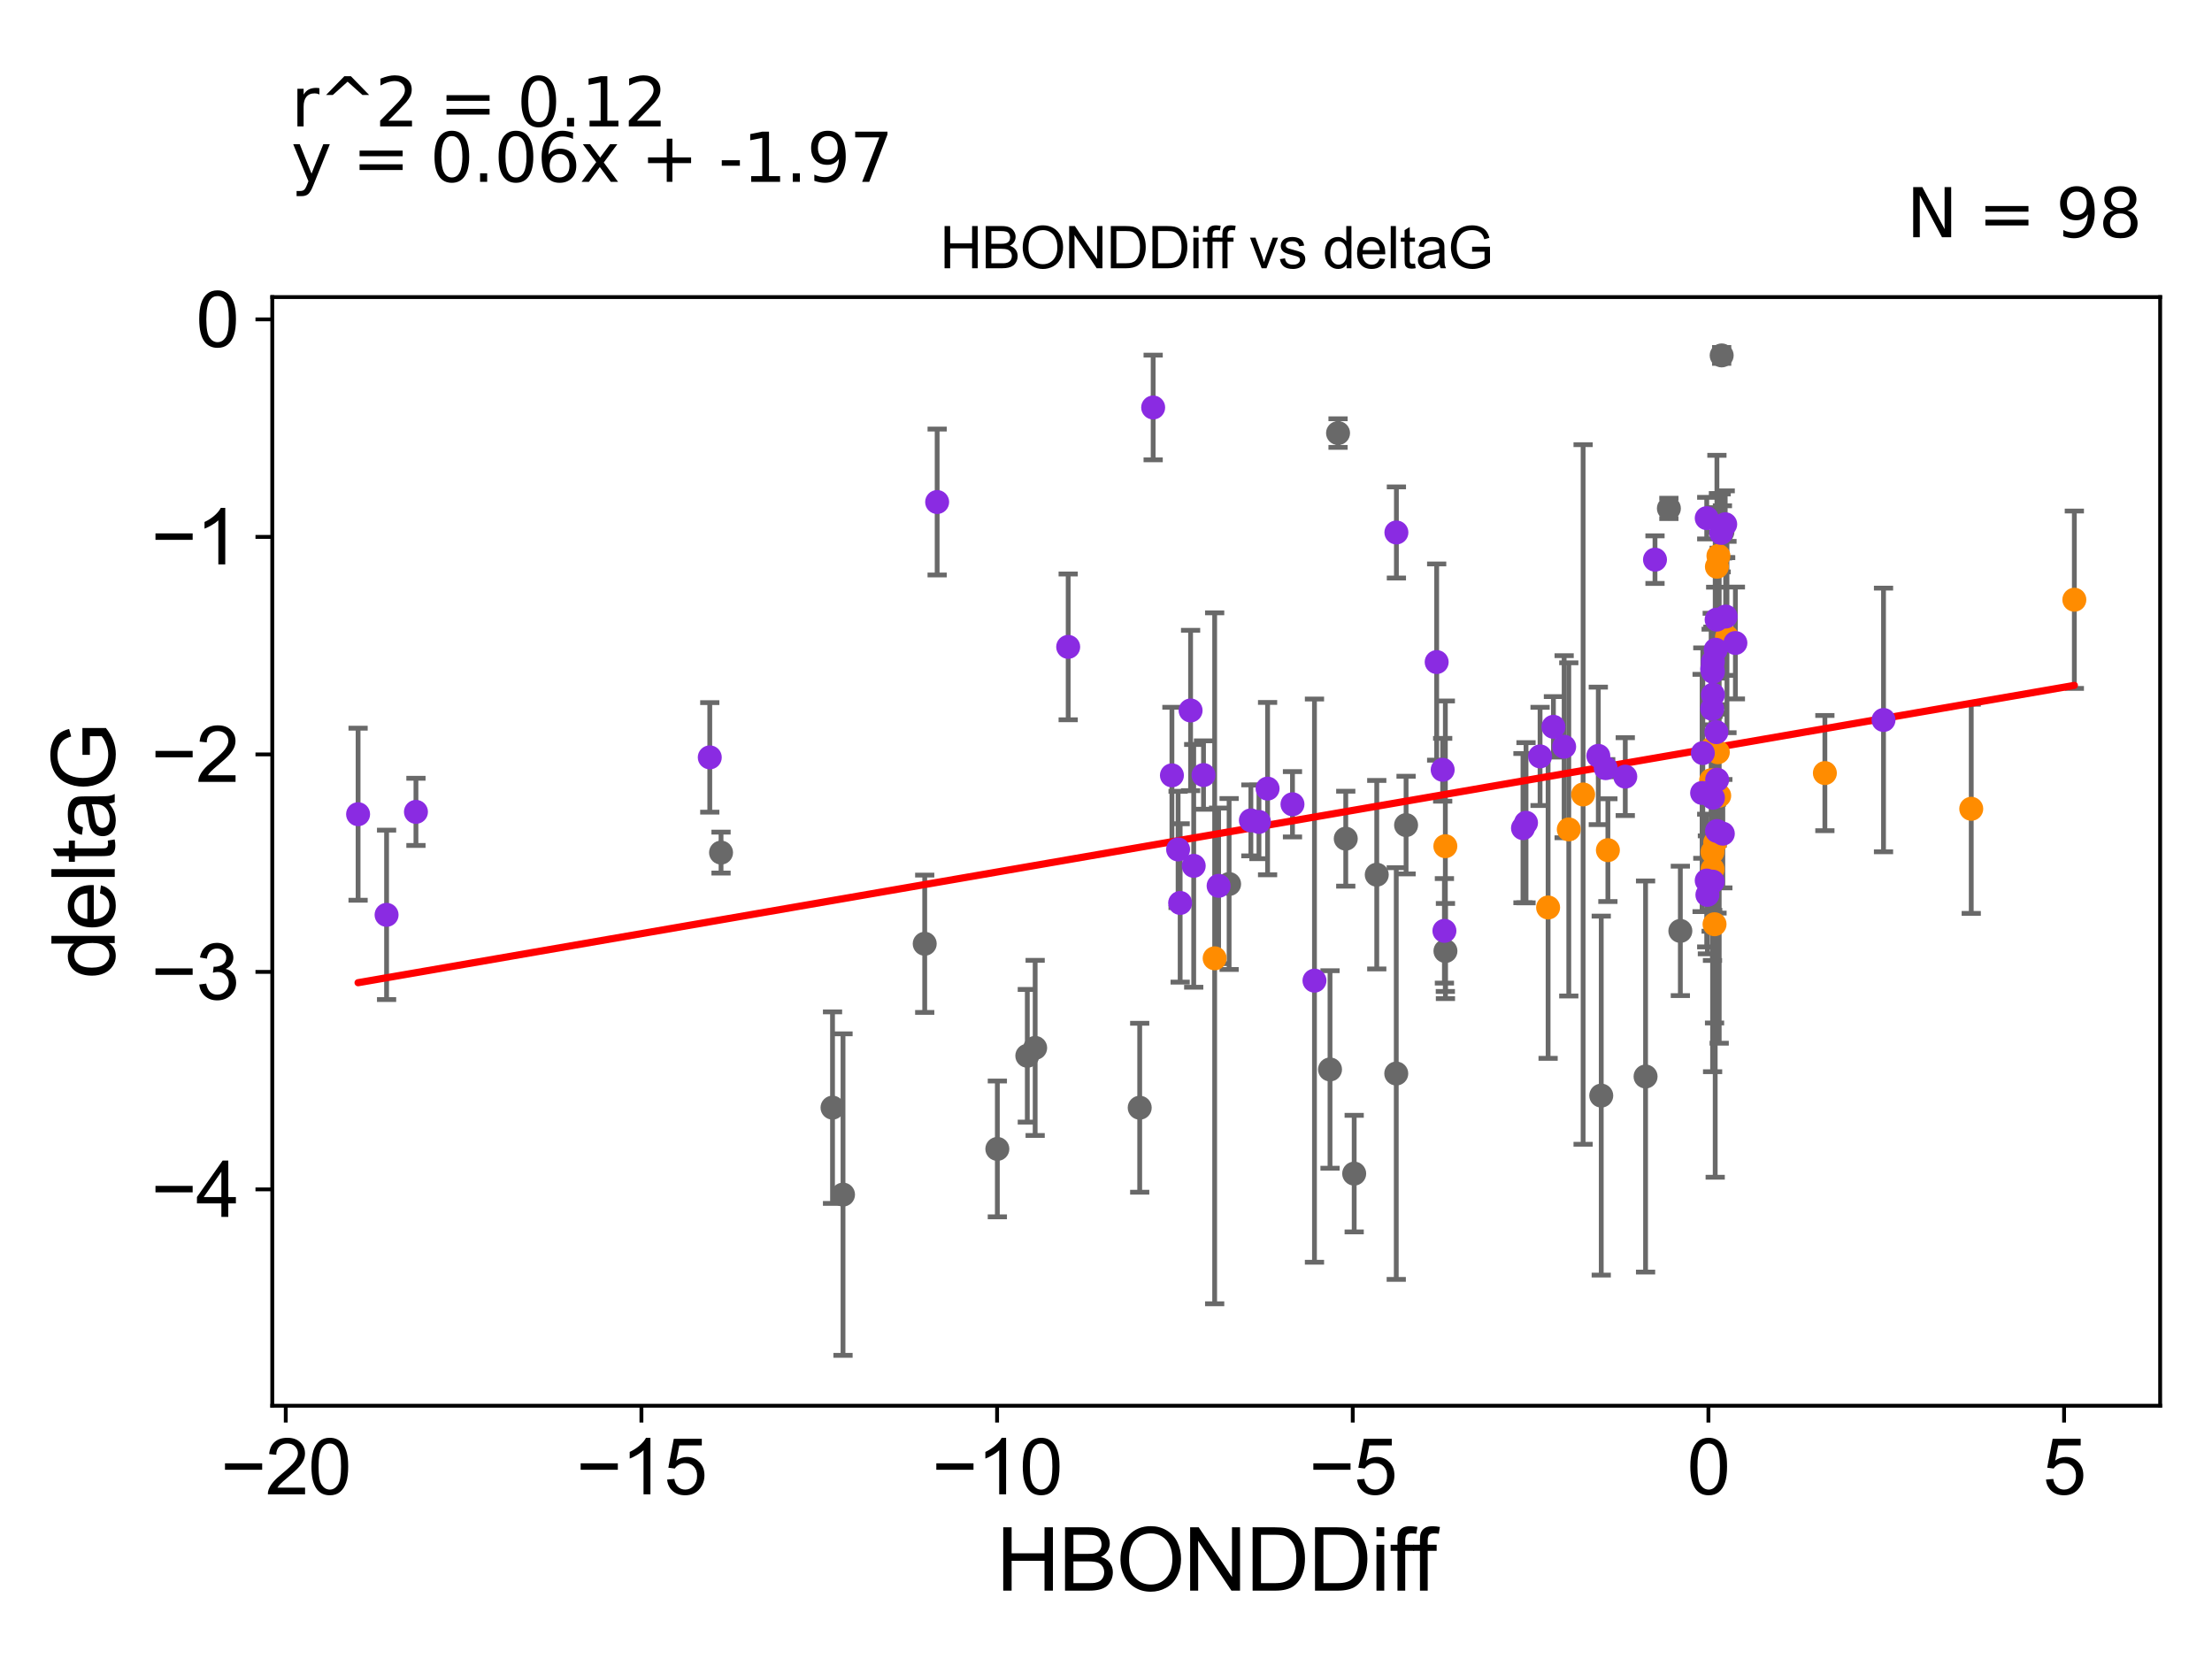 <?xml version="1.0" encoding="utf-8" standalone="no"?>
<!DOCTYPE svg PUBLIC "-//W3C//DTD SVG 1.1//EN"
  "http://www.w3.org/Graphics/SVG/1.1/DTD/svg11.dtd">
<svg xmlns:xlink="http://www.w3.org/1999/xlink" width="460.8pt" height="345.6pt" viewBox="0 0 460.8 345.6" xmlns="http://www.w3.org/2000/svg" version="1.1">
 <defs>
  <style type="text/css">*{stroke-linejoin: round; stroke-linecap: butt}</style>
 </defs>
 <g id="figure_1">
  <g id="patch_1">
   <path d="M 0 345.6 
L 460.8 345.6 
L 460.8 0 
L 0 0 
z
" style="fill: #ffffff"/>
  </g>
  <g id="axes_1">
   <g id="patch_2">
    <path d="M 56.72 292.84 
L 450 292.84 
L 450 61.886 
L 56.72 61.886 
z
" style="fill: #ffffff"/>
   </g>
   <g id="PathCollection_1">
    <defs>
     <path id="mb79b2dde01" d="M 0 1.118 
C 0.297 1.118 0.581 1 0.791 0.791 
C 1 0.581 1.118 0.297 1.118 0 
C 1.118 -0.297 1 -0.581 0.791 -0.791 
C 0.581 -1 0.297 -1.118 0 -1.118 
C -0.297 -1.118 -0.581 -1 -0.791 -0.791 
C -1 -0.581 -1.118 -0.297 -1.118 0 
C -1.118 0.297 -1 0.581 -0.791 0.791 
C -0.581 1 -0.297 1.118 0 1.118 
z
" style="stroke: #696969"/>
    </defs>
    <g clip-path="url(#p90cac9d4e8)">
     <use xlink:href="#mb79b2dde01" x="173.431" y="230.742" style="fill: #696969; stroke: #696969"/>
     <use xlink:href="#mb79b2dde01" x="175.615" y="248.855" style="fill: #696969; stroke: #696969"/>
     <use xlink:href="#mb79b2dde01" x="192.636" y="196.604" style="fill: #696969; stroke: #696969"/>
     <use xlink:href="#mb79b2dde01" x="237.422" y="230.759" style="fill: #696969; stroke: #696969"/>
     <use xlink:href="#mb79b2dde01" x="215.642" y="218.295" style="fill: #696969; stroke: #696969"/>
     <use xlink:href="#mb79b2dde01" x="280.346" y="174.712" style="fill: #696969; stroke: #696969"/>
     <use xlink:href="#mb79b2dde01" x="207.766" y="239.342" style="fill: #696969; stroke: #696969"/>
     <use xlink:href="#mb79b2dde01" x="214.008" y="219.937" style="fill: #696969; stroke: #696969"/>
     <use xlink:href="#mb79b2dde01" x="290.866" y="223.638" style="fill: #696969; stroke: #696969"/>
     <use xlink:href="#mb79b2dde01" x="301.113" y="198.117" style="fill: #696969; stroke: #696969"/>
     <use xlink:href="#mb79b2dde01" x="350.047" y="193.925" style="fill: #696969; stroke: #696969"/>
     <use xlink:href="#mb79b2dde01" x="286.804" y="182.217" style="fill: #696969; stroke: #696969"/>
     <use xlink:href="#mb79b2dde01" x="282.102" y="244.486" style="fill: #696969; stroke: #696969"/>
     <use xlink:href="#mb79b2dde01" x="292.912" y="171.882" style="fill: #696969; stroke: #696969"/>
     <use xlink:href="#mb79b2dde01" x="277.067" y="222.786" style="fill: #696969; stroke: #696969"/>
     <use xlink:href="#mb79b2dde01" x="256.046" y="184.156" style="fill: #696969; stroke: #696969"/>
     <use xlink:href="#mb79b2dde01" x="278.74" y="90.215" style="fill: #696969; stroke: #696969"/>
     <use xlink:href="#mb79b2dde01" x="347.66" y="105.913" style="fill: #696969; stroke: #696969"/>
     <use xlink:href="#mb79b2dde01" x="333.569" y="228.233" style="fill: #696969; stroke: #696969"/>
     <use xlink:href="#mb79b2dde01" x="358.812" y="110.804" style="fill: #696969; stroke: #696969"/>
     <use xlink:href="#mb79b2dde01" x="150.206" y="177.61" style="fill: #696969; stroke: #696969"/>
     <use xlink:href="#mb79b2dde01" x="342.802" y="224.257" style="fill: #696969; stroke: #696969"/>
     <use xlink:href="#mb79b2dde01" x="358.655" y="74.04" style="fill: #696969; stroke: #696969"/>
    </g>
   </g>
   <g id="PathCollection_2">
    <defs>
     <path id="m7e5d4d45e4" d="M 0 1.118 
C 0.297 1.118 0.581 1 0.791 0.791 
C 1 0.581 1.118 0.297 1.118 0 
C 1.118 -0.297 1 -0.581 0.791 -0.791 
C 0.581 -1 0.297 -1.118 0 -1.118 
C -0.297 -1.118 -0.581 -1 -0.791 -0.791 
C -1 -0.581 -1.118 -0.297 -1.118 0 
C -1.118 0.297 -1 0.581 -0.791 0.791 
C -0.581 1 -0.297 1.118 0 1.118 
z
" style="stroke: #ff8c00"/>
    </defs>
    <g clip-path="url(#p90cac9d4e8)">
     <use xlink:href="#m7e5d4d45e4" x="356.767" y="181.066" style="fill: #ff8c00; stroke: #ff8c00"/>
     <use xlink:href="#m7e5d4d45e4" x="326.807" y="172.78" style="fill: #ff8c00; stroke: #ff8c00"/>
     <use xlink:href="#m7e5d4d45e4" x="358.142" y="165.753" style="fill: #ff8c00; stroke: #ff8c00"/>
     <use xlink:href="#m7e5d4d45e4" x="357.855" y="156.709" style="fill: #ff8c00; stroke: #ff8c00"/>
     <use xlink:href="#m7e5d4d45e4" x="334.953" y="177.103" style="fill: #ff8c00; stroke: #ff8c00"/>
     <use xlink:href="#m7e5d4d45e4" x="357.171" y="192.537" style="fill: #ff8c00; stroke: #ff8c00"/>
     <use xlink:href="#m7e5d4d45e4" x="357.983" y="115.802" style="fill: #ff8c00; stroke: #ff8c00"/>
     <use xlink:href="#m7e5d4d45e4" x="432.124" y="124.932" style="fill: #ff8c00; stroke: #ff8c00"/>
     <use xlink:href="#m7e5d4d45e4" x="380.156" y="161.044" style="fill: #ff8c00; stroke: #ff8c00"/>
     <use xlink:href="#m7e5d4d45e4" x="357.308" y="175.497" style="fill: #ff8c00; stroke: #ff8c00"/>
     <use xlink:href="#m7e5d4d45e4" x="359.759" y="132.706" style="fill: #ff8c00; stroke: #ff8c00"/>
     <use xlink:href="#m7e5d4d45e4" x="322.498" y="189.047" style="fill: #ff8c00; stroke: #ff8c00"/>
     <use xlink:href="#m7e5d4d45e4" x="253.036" y="199.634" style="fill: #ff8c00; stroke: #ff8c00"/>
     <use xlink:href="#m7e5d4d45e4" x="356.462" y="162.529" style="fill: #ff8c00; stroke: #ff8c00"/>
     <use xlink:href="#m7e5d4d45e4" x="357.665" y="118.06" style="fill: #ff8c00; stroke: #ff8c00"/>
     <use xlink:href="#m7e5d4d45e4" x="329.792" y="165.5" style="fill: #ff8c00; stroke: #ff8c00"/>
     <use xlink:href="#m7e5d4d45e4" x="410.646" y="168.485" style="fill: #ff8c00; stroke: #ff8c00"/>
     <use xlink:href="#m7e5d4d45e4" x="301.092" y="176.279" style="fill: #ff8c00; stroke: #ff8c00"/>
     <use xlink:href="#m7e5d4d45e4" x="356.691" y="155.888" style="fill: #ff8c00; stroke: #ff8c00"/>
     <use xlink:href="#m7e5d4d45e4" x="356.742" y="177.476" style="fill: #ff8c00; stroke: #ff8c00"/>
    </g>
   </g>
   <g id="PathCollection_3">
    <defs>
     <path id="mfbced435c2" d="M 0 1.118 
C 0.297 1.118 0.581 1 0.791 0.791 
C 1 0.581 1.118 0.297 1.118 0 
C 1.118 -0.297 1 -0.581 0.791 -0.791 
C 0.581 -1 0.297 -1.118 0 -1.118 
C -0.297 -1.118 -0.581 -1 -0.791 -0.791 
C -1 -0.581 -1.118 -0.297 -1.118 0 
C -1.118 0.297 -1 0.581 -0.791 0.791 
C -0.581 1 -0.297 1.118 0 1.118 
z
" style="stroke: #8a2be2"/>
    </defs>
    <g clip-path="url(#p90cac9d4e8)">
     <use xlink:href="#mfbced435c2" x="86.65" y="169.127" style="fill: #8a2be2; stroke: #8a2be2"/>
     <use xlink:href="#mfbced435c2" x="356.834" y="166.183" style="fill: #8a2be2; stroke: #8a2be2"/>
     <use xlink:href="#mfbced435c2" x="248.672" y="180.373" style="fill: #8a2be2; stroke: #8a2be2"/>
     <use xlink:href="#mfbced435c2" x="147.859" y="157.775" style="fill: #8a2be2; stroke: #8a2be2"/>
     <use xlink:href="#mfbced435c2" x="334.5" y="160.02" style="fill: #8a2be2; stroke: #8a2be2"/>
     <use xlink:href="#mfbced435c2" x="80.531" y="190.581" style="fill: #8a2be2; stroke: #8a2be2"/>
     <use xlink:href="#mfbced435c2" x="273.829" y="204.285" style="fill: #8a2be2; stroke: #8a2be2"/>
     <use xlink:href="#mfbced435c2" x="300.536" y="160.359" style="fill: #8a2be2; stroke: #8a2be2"/>
     <use xlink:href="#mfbced435c2" x="222.522" y="134.757" style="fill: #8a2be2; stroke: #8a2be2"/>
     <use xlink:href="#mfbced435c2" x="74.596" y="169.614" style="fill: #8a2be2; stroke: #8a2be2"/>
     <use xlink:href="#mfbced435c2" x="262.265" y="171.22" style="fill: #8a2be2; stroke: #8a2be2"/>
     <use xlink:href="#mfbced435c2" x="356.837" y="144.716" style="fill: #8a2be2; stroke: #8a2be2"/>
     <use xlink:href="#mfbced435c2" x="300.898" y="193.912" style="fill: #8a2be2; stroke: #8a2be2"/>
     <use xlink:href="#mfbced435c2" x="253.86" y="184.539" style="fill: #8a2be2; stroke: #8a2be2"/>
     <use xlink:href="#mfbced435c2" x="356.831" y="139.946" style="fill: #8a2be2; stroke: #8a2be2"/>
     <use xlink:href="#mfbced435c2" x="356.82" y="137.868" style="fill: #8a2be2; stroke: #8a2be2"/>
     <use xlink:href="#mfbced435c2" x="269.247" y="167.545" style="fill: #8a2be2; stroke: #8a2be2"/>
     <use xlink:href="#mfbced435c2" x="317.264" y="172.52" style="fill: #8a2be2; stroke: #8a2be2"/>
     <use xlink:href="#mfbced435c2" x="264.061" y="164.283" style="fill: #8a2be2; stroke: #8a2be2"/>
     <use xlink:href="#mfbced435c2" x="250.714" y="161.456" style="fill: #8a2be2; stroke: #8a2be2"/>
     <use xlink:href="#mfbced435c2" x="332.957" y="157.46" style="fill: #8a2be2; stroke: #8a2be2"/>
     <use xlink:href="#mfbced435c2" x="245.848" y="188.1" style="fill: #8a2be2; stroke: #8a2be2"/>
     <use xlink:href="#mfbced435c2" x="354.728" y="156.88" style="fill: #8a2be2; stroke: #8a2be2"/>
     <use xlink:href="#mfbced435c2" x="354.581" y="165.189" style="fill: #8a2be2; stroke: #8a2be2"/>
     <use xlink:href="#mfbced435c2" x="338.575" y="161.783" style="fill: #8a2be2; stroke: #8a2be2"/>
     <use xlink:href="#mfbced435c2" x="392.371" y="149.984" style="fill: #8a2be2; stroke: #8a2be2"/>
     <use xlink:href="#mfbced435c2" x="248.022" y="148.005" style="fill: #8a2be2; stroke: #8a2be2"/>
     <use xlink:href="#mfbced435c2" x="355.544" y="107.936" style="fill: #8a2be2; stroke: #8a2be2"/>
     <use xlink:href="#mfbced435c2" x="358.551" y="111.016" style="fill: #8a2be2; stroke: #8a2be2"/>
     <use xlink:href="#mfbced435c2" x="356.792" y="183.66" style="fill: #8a2be2; stroke: #8a2be2"/>
     <use xlink:href="#mfbced435c2" x="357.409" y="135.347" style="fill: #8a2be2; stroke: #8a2be2"/>
     <use xlink:href="#mfbced435c2" x="359.393" y="109.21" style="fill: #8a2be2; stroke: #8a2be2"/>
     <use xlink:href="#mfbced435c2" x="359.488" y="128.437" style="fill: #8a2be2; stroke: #8a2be2"/>
     <use xlink:href="#mfbced435c2" x="355.684" y="186.415" style="fill: #8a2be2; stroke: #8a2be2"/>
     <use xlink:href="#mfbced435c2" x="355.541" y="183.435" style="fill: #8a2be2; stroke: #8a2be2"/>
     <use xlink:href="#mfbced435c2" x="361.515" y="133.944" style="fill: #8a2be2; stroke: #8a2be2"/>
     <use xlink:href="#mfbced435c2" x="317.897" y="171.395" style="fill: #8a2be2; stroke: #8a2be2"/>
     <use xlink:href="#mfbced435c2" x="356.678" y="147.659" style="fill: #8a2be2; stroke: #8a2be2"/>
     <use xlink:href="#mfbced435c2" x="357.606" y="129.08" style="fill: #8a2be2; stroke: #8a2be2"/>
     <use xlink:href="#mfbced435c2" x="260.58" y="170.899" style="fill: #8a2be2; stroke: #8a2be2"/>
     <use xlink:href="#mfbced435c2" x="299.285" y="137.919" style="fill: #8a2be2; stroke: #8a2be2"/>
     <use xlink:href="#mfbced435c2" x="344.766" y="116.583" style="fill: #8a2be2; stroke: #8a2be2"/>
     <use xlink:href="#mfbced435c2" x="323.605" y="151.41" style="fill: #8a2be2; stroke: #8a2be2"/>
     <use xlink:href="#mfbced435c2" x="357.687" y="173.113" style="fill: #8a2be2; stroke: #8a2be2"/>
     <use xlink:href="#mfbced435c2" x="325.84" y="155.555" style="fill: #8a2be2; stroke: #8a2be2"/>
     <use xlink:href="#mfbced435c2" x="320.825" y="157.575" style="fill: #8a2be2; stroke: #8a2be2"/>
     <use xlink:href="#mfbced435c2" x="357.714" y="162.427" style="fill: #8a2be2; stroke: #8a2be2"/>
     <use xlink:href="#mfbced435c2" x="195.226" y="104.581" style="fill: #8a2be2; stroke: #8a2be2"/>
     <use xlink:href="#mfbced435c2" x="357.558" y="152.519" style="fill: #8a2be2; stroke: #8a2be2"/>
     <use xlink:href="#mfbced435c2" x="244.133" y="161.519" style="fill: #8a2be2; stroke: #8a2be2"/>
     <use xlink:href="#mfbced435c2" x="356.69" y="139.372" style="fill: #8a2be2; stroke: #8a2be2"/>
     <use xlink:href="#mfbced435c2" x="245.421" y="176.957" style="fill: #8a2be2; stroke: #8a2be2"/>
     <use xlink:href="#mfbced435c2" x="240.224" y="84.887" style="fill: #8a2be2; stroke: #8a2be2"/>
     <use xlink:href="#mfbced435c2" x="358.896" y="173.671" style="fill: #8a2be2; stroke: #8a2be2"/>
     <use xlink:href="#mfbced435c2" x="290.895" y="110.922" style="fill: #8a2be2; stroke: #8a2be2"/>
    </g>
   </g>
   <g id="matplotlib.axis_1">
    <g id="xtick_1">
     <g id="line2d_1">
      <defs>
       <path id="mff5e3403f1" d="M 0 0 
L 0 3.5 
" style="stroke: #000000; stroke-width: 0.8"/>
      </defs>
      <g>
       <use xlink:href="#mff5e3403f1" x="59.529" y="292.84" style="stroke: #000000; stroke-width: 0.8"/>
      </g>
     </g>
     <g id="text_1">
      <!-- −20 -->
      <g transform="translate(45.959 311.293)scale(0.16 -0.16)">
       <defs>
        <path id="ArialMT-2212" d="M 3381 1997 
L 356 1997 
L 356 2522 
L 3381 2522 
L 3381 1997 
z
" transform="scale(0.016)"/>
        <path id="ArialMT-32" d="M 3222 541 
L 3222 0 
L 194 0 
Q 188 203 259 391 
Q 375 700 629 1000 
Q 884 1300 1366 1694 
Q 2113 2306 2375 2664 
Q 2638 3022 2638 3341 
Q 2638 3675 2398 3904 
Q 2159 4134 1775 4134 
Q 1369 4134 1125 3890 
Q 881 3647 878 3216 
L 300 3275 
Q 359 3922 746 4261 
Q 1134 4600 1788 4600 
Q 2447 4600 2831 4234 
Q 3216 3869 3216 3328 
Q 3216 3053 3103 2787 
Q 2991 2522 2730 2228 
Q 2469 1934 1863 1422 
Q 1356 997 1212 845 
Q 1069 694 975 541 
L 3222 541 
z
" transform="scale(0.016)"/>
        <path id="ArialMT-30" d="M 266 2259 
Q 266 3072 433 3567 
Q 600 4063 929 4331 
Q 1259 4600 1759 4600 
Q 2128 4600 2406 4451 
Q 2684 4303 2865 4023 
Q 3047 3744 3150 3342 
Q 3253 2941 3253 2259 
Q 3253 1453 3087 958 
Q 2922 463 2592 192 
Q 2263 -78 1759 -78 
Q 1097 -78 719 397 
Q 266 969 266 2259 
z
M 844 2259 
Q 844 1131 1108 757 
Q 1372 384 1759 384 
Q 2147 384 2411 759 
Q 2675 1134 2675 2259 
Q 2675 3391 2411 3762 
Q 2147 4134 1753 4134 
Q 1366 4134 1134 3806 
Q 844 3388 844 2259 
z
" transform="scale(0.016)"/>
       </defs>
       <use xlink:href="#ArialMT-2212"/>
       <use xlink:href="#ArialMT-32" x="58.398"/>
       <use xlink:href="#ArialMT-30" x="114.014"/>
      </g>
     </g>
    </g>
    <g id="xtick_2">
     <g id="line2d_2">
      <g>
       <use xlink:href="#mff5e3403f1" x="133.62" y="292.84" style="stroke: #000000; stroke-width: 0.8"/>
      </g>
     </g>
     <g id="text_2">
      <!-- −15 -->
      <g transform="translate(120.05 311.293)scale(0.16 -0.16)">
       <defs>
        <path id="ArialMT-31" d="M 2384 0 
L 1822 0 
L 1822 3584 
Q 1619 3391 1289 3197 
Q 959 3003 697 2906 
L 697 3450 
Q 1169 3672 1522 3987 
Q 1875 4303 2022 4600 
L 2384 4600 
L 2384 0 
z
" transform="scale(0.016)"/>
        <path id="ArialMT-35" d="M 266 1200 
L 856 1250 
Q 922 819 1161 601 
Q 1400 384 1738 384 
Q 2144 384 2425 690 
Q 2706 997 2706 1503 
Q 2706 1984 2436 2262 
Q 2166 2541 1728 2541 
Q 1456 2541 1237 2417 
Q 1019 2294 894 2097 
L 366 2166 
L 809 4519 
L 3088 4519 
L 3088 3981 
L 1259 3981 
L 1013 2750 
Q 1425 3038 1878 3038 
Q 2478 3038 2890 2622 
Q 3303 2206 3303 1553 
Q 3303 931 2941 478 
Q 2500 -78 1738 -78 
Q 1113 -78 717 272 
Q 322 622 266 1200 
z
" transform="scale(0.016)"/>
       </defs>
       <use xlink:href="#ArialMT-2212"/>
       <use xlink:href="#ArialMT-31" x="58.398"/>
       <use xlink:href="#ArialMT-35" x="114.014"/>
      </g>
     </g>
    </g>
    <g id="xtick_3">
     <g id="line2d_3">
      <g>
       <use xlink:href="#mff5e3403f1" x="207.712" y="292.84" style="stroke: #000000; stroke-width: 0.8"/>
      </g>
     </g>
     <g id="text_3">
      <!-- −10 -->
      <g transform="translate(194.142 311.293)scale(0.16 -0.16)">
       <use xlink:href="#ArialMT-2212"/>
       <use xlink:href="#ArialMT-31" x="58.398"/>
       <use xlink:href="#ArialMT-30" x="114.014"/>
      </g>
     </g>
    </g>
    <g id="xtick_4">
     <g id="line2d_4">
      <g>
       <use xlink:href="#mff5e3403f1" x="281.803" y="292.84" style="stroke: #000000; stroke-width: 0.8"/>
      </g>
     </g>
     <g id="text_4">
      <!-- −5 -->
      <g transform="translate(272.682 311.293)scale(0.16 -0.16)">
       <use xlink:href="#ArialMT-2212"/>
       <use xlink:href="#ArialMT-35" x="58.398"/>
      </g>
     </g>
    </g>
    <g id="xtick_5">
     <g id="line2d_5">
      <g>
       <use xlink:href="#mff5e3403f1" x="355.894" y="292.84" style="stroke: #000000; stroke-width: 0.8"/>
      </g>
     </g>
     <g id="text_5">
      <!-- 0 -->
      <g transform="translate(351.445 311.293)scale(0.16 -0.16)">
       <use xlink:href="#ArialMT-30"/>
      </g>
     </g>
    </g>
    <g id="xtick_6">
     <g id="line2d_6">
      <g>
       <use xlink:href="#mff5e3403f1" x="429.985" y="292.84" style="stroke: #000000; stroke-width: 0.8"/>
      </g>
     </g>
     <g id="text_6">
      <!-- 5 -->
      <g transform="translate(425.537 311.293)scale(0.16 -0.16)">
       <use xlink:href="#ArialMT-35"/>
      </g>
     </g>
    </g>
    <g id="text_7">
     <!-- HBONDDiff -->
     <g transform="translate(207.515 331.357)scale(0.18 -0.18)">
      <defs>
       <path id="ArialMT-48" d="M 513 0 
L 513 4581 
L 1119 4581 
L 1119 2700 
L 3500 2700 
L 3500 4581 
L 4106 4581 
L 4106 0 
L 3500 0 
L 3500 2159 
L 1119 2159 
L 1119 0 
L 513 0 
z
" transform="scale(0.016)"/>
       <path id="ArialMT-42" d="M 469 0 
L 469 4581 
L 2188 4581 
Q 2713 4581 3030 4442 
Q 3347 4303 3526 4014 
Q 3706 3725 3706 3409 
Q 3706 3116 3547 2856 
Q 3388 2597 3066 2438 
Q 3481 2316 3704 2022 
Q 3928 1728 3928 1328 
Q 3928 1006 3792 729 
Q 3656 453 3456 303 
Q 3256 153 2954 76 
Q 2653 0 2216 0 
L 469 0 
z
M 1075 2656 
L 2066 2656 
Q 2469 2656 2644 2709 
Q 2875 2778 2992 2937 
Q 3109 3097 3109 3338 
Q 3109 3566 3000 3739 
Q 2891 3913 2687 3977 
Q 2484 4041 1991 4041 
L 1075 4041 
L 1075 2656 
z
M 1075 541 
L 2216 541 
Q 2509 541 2628 563 
Q 2838 600 2978 687 
Q 3119 775 3209 942 
Q 3300 1109 3300 1328 
Q 3300 1584 3169 1773 
Q 3038 1963 2805 2039 
Q 2572 2116 2134 2116 
L 1075 2116 
L 1075 541 
z
" transform="scale(0.016)"/>
       <path id="ArialMT-4f" d="M 309 2231 
Q 309 3372 921 4017 
Q 1534 4663 2503 4663 
Q 3138 4663 3647 4359 
Q 4156 4056 4423 3514 
Q 4691 2972 4691 2284 
Q 4691 1588 4409 1038 
Q 4128 488 3612 205 
Q 3097 -78 2500 -78 
Q 1853 -78 1343 234 
Q 834 547 571 1087 
Q 309 1628 309 2231 
z
M 934 2222 
Q 934 1394 1379 917 
Q 1825 441 2497 441 
Q 3181 441 3623 922 
Q 4066 1403 4066 2288 
Q 4066 2847 3877 3264 
Q 3688 3681 3323 3911 
Q 2959 4141 2506 4141 
Q 1863 4141 1398 3698 
Q 934 3256 934 2222 
z
" transform="scale(0.016)"/>
       <path id="ArialMT-4e" d="M 488 0 
L 488 4581 
L 1109 4581 
L 3516 984 
L 3516 4581 
L 4097 4581 
L 4097 0 
L 3475 0 
L 1069 3600 
L 1069 0 
L 488 0 
z
" transform="scale(0.016)"/>
       <path id="ArialMT-44" d="M 494 0 
L 494 4581 
L 2072 4581 
Q 2606 4581 2888 4516 
Q 3281 4425 3559 4188 
Q 3922 3881 4101 3404 
Q 4281 2928 4281 2316 
Q 4281 1794 4159 1391 
Q 4038 988 3847 723 
Q 3656 459 3429 307 
Q 3203 156 2883 78 
Q 2563 0 2147 0 
L 494 0 
z
M 1100 541 
L 2078 541 
Q 2531 541 2789 625 
Q 3047 709 3200 863 
Q 3416 1078 3536 1442 
Q 3656 1806 3656 2325 
Q 3656 3044 3420 3430 
Q 3184 3816 2847 3947 
Q 2603 4041 2063 4041 
L 1100 4041 
L 1100 541 
z
" transform="scale(0.016)"/>
       <path id="ArialMT-69" d="M 425 3934 
L 425 4581 
L 988 4581 
L 988 3934 
L 425 3934 
z
M 425 0 
L 425 3319 
L 988 3319 
L 988 0 
L 425 0 
z
" transform="scale(0.016)"/>
       <path id="ArialMT-66" d="M 556 0 
L 556 2881 
L 59 2881 
L 59 3319 
L 556 3319 
L 556 3672 
Q 556 4006 616 4169 
Q 697 4388 901 4523 
Q 1106 4659 1475 4659 
Q 1713 4659 2000 4603 
L 1916 4113 
Q 1741 4144 1584 4144 
Q 1328 4144 1222 4034 
Q 1116 3925 1116 3625 
L 1116 3319 
L 1763 3319 
L 1763 2881 
L 1116 2881 
L 1116 0 
L 556 0 
z
" transform="scale(0.016)"/>
      </defs>
      <use xlink:href="#ArialMT-48"/>
      <use xlink:href="#ArialMT-42" x="72.217"/>
      <use xlink:href="#ArialMT-4f" x="138.916"/>
      <use xlink:href="#ArialMT-4e" x="216.699"/>
      <use xlink:href="#ArialMT-44" x="288.916"/>
      <use xlink:href="#ArialMT-44" x="361.133"/>
      <use xlink:href="#ArialMT-69" x="433.35"/>
      <use xlink:href="#ArialMT-66" x="455.566"/>
      <use xlink:href="#ArialMT-66" x="481.6"/>
     </g>
    </g>
   </g>
   <g id="matplotlib.axis_2">
    <g id="ytick_1">
     <g id="line2d_7">
      <defs>
       <path id="ma4474e0dd9" d="M 0 0 
L -3.5 0 
" style="stroke: #000000; stroke-width: 0.8"/>
      </defs>
      <g>
       <use xlink:href="#ma4474e0dd9" x="56.72" y="247.772" style="stroke: #000000; stroke-width: 0.8"/>
      </g>
     </g>
     <g id="text_8">
      <!-- −4 -->
      <g transform="translate(31.477 253.498)scale(0.16 -0.16)">
       <defs>
        <path id="ArialMT-34" d="M 2069 0 
L 2069 1097 
L 81 1097 
L 81 1613 
L 2172 4581 
L 2631 4581 
L 2631 1613 
L 3250 1613 
L 3250 1097 
L 2631 1097 
L 2631 0 
L 2069 0 
z
M 2069 1613 
L 2069 3678 
L 634 1613 
L 2069 1613 
z
" transform="scale(0.016)"/>
       </defs>
       <use xlink:href="#ArialMT-2212"/>
       <use xlink:href="#ArialMT-34" x="58.398"/>
      </g>
     </g>
    </g>
    <g id="ytick_2">
     <g id="line2d_8">
      <g>
       <use xlink:href="#ma4474e0dd9" x="56.72" y="202.463" style="stroke: #000000; stroke-width: 0.8"/>
      </g>
     </g>
     <g id="text_9">
      <!-- −3 -->
      <g transform="translate(31.477 208.189)scale(0.16 -0.16)">
       <defs>
        <path id="ArialMT-33" d="M 269 1209 
L 831 1284 
Q 928 806 1161 595 
Q 1394 384 1728 384 
Q 2125 384 2398 659 
Q 2672 934 2672 1341 
Q 2672 1728 2419 1979 
Q 2166 2231 1775 2231 
Q 1616 2231 1378 2169 
L 1441 2663 
Q 1497 2656 1531 2656 
Q 1891 2656 2178 2843 
Q 2466 3031 2466 3422 
Q 2466 3731 2256 3934 
Q 2047 4138 1716 4138 
Q 1388 4138 1169 3931 
Q 950 3725 888 3313 
L 325 3413 
Q 428 3978 793 4289 
Q 1159 4600 1703 4600 
Q 2078 4600 2393 4439 
Q 2709 4278 2876 4000 
Q 3044 3722 3044 3409 
Q 3044 3113 2884 2869 
Q 2725 2625 2413 2481 
Q 2819 2388 3044 2092 
Q 3269 1797 3269 1353 
Q 3269 753 2831 336 
Q 2394 -81 1725 -81 
Q 1122 -81 723 278 
Q 325 638 269 1209 
z
" transform="scale(0.016)"/>
       </defs>
       <use xlink:href="#ArialMT-2212"/>
       <use xlink:href="#ArialMT-33" x="58.398"/>
      </g>
     </g>
    </g>
    <g id="ytick_3">
     <g id="line2d_9">
      <g>
       <use xlink:href="#ma4474e0dd9" x="56.72" y="157.154" style="stroke: #000000; stroke-width: 0.8"/>
      </g>
     </g>
     <g id="text_10">
      <!-- −2 -->
      <g transform="translate(31.477 162.88)scale(0.16 -0.16)">
       <use xlink:href="#ArialMT-2212"/>
       <use xlink:href="#ArialMT-32" x="58.398"/>
      </g>
     </g>
    </g>
    <g id="ytick_4">
     <g id="line2d_10">
      <g>
       <use xlink:href="#ma4474e0dd9" x="56.72" y="111.845" style="stroke: #000000; stroke-width: 0.8"/>
      </g>
     </g>
     <g id="text_11">
      <!-- −1 -->
      <g transform="translate(31.477 117.571)scale(0.16 -0.16)">
       <use xlink:href="#ArialMT-2212"/>
       <use xlink:href="#ArialMT-31" x="58.398"/>
      </g>
     </g>
    </g>
    <g id="ytick_5">
     <g id="line2d_11">
      <g>
       <use xlink:href="#ma4474e0dd9" x="56.72" y="66.536" style="stroke: #000000; stroke-width: 0.8"/>
      </g>
     </g>
     <g id="text_12">
      <!-- 0 -->
      <g transform="translate(40.822 72.262)scale(0.16 -0.16)">
       <use xlink:href="#ArialMT-30"/>
      </g>
     </g>
    </g>
    <g id="text_13">
     <!-- deltaG -->
     <g transform="translate(23.9 203.878)rotate(-90)scale(0.18 -0.18)">
      <defs>
       <path id="ArialMT-64" d="M 2575 0 
L 2575 419 
Q 2259 -75 1647 -75 
Q 1250 -75 917 144 
Q 584 363 401 755 
Q 219 1147 219 1656 
Q 219 2153 384 2558 
Q 550 2963 881 3178 
Q 1213 3394 1622 3394 
Q 1922 3394 2156 3267 
Q 2391 3141 2538 2938 
L 2538 4581 
L 3097 4581 
L 3097 0 
L 2575 0 
z
M 797 1656 
Q 797 1019 1065 703 
Q 1334 388 1700 388 
Q 2069 388 2326 689 
Q 2584 991 2584 1609 
Q 2584 2291 2321 2609 
Q 2059 2928 1675 2928 
Q 1300 2928 1048 2622 
Q 797 2316 797 1656 
z
" transform="scale(0.016)"/>
       <path id="ArialMT-65" d="M 2694 1069 
L 3275 997 
Q 3138 488 2766 206 
Q 2394 -75 1816 -75 
Q 1088 -75 661 373 
Q 234 822 234 1631 
Q 234 2469 665 2931 
Q 1097 3394 1784 3394 
Q 2450 3394 2872 2941 
Q 3294 2488 3294 1666 
Q 3294 1616 3291 1516 
L 816 1516 
Q 847 969 1125 678 
Q 1403 388 1819 388 
Q 2128 388 2347 550 
Q 2566 713 2694 1069 
z
M 847 1978 
L 2700 1978 
Q 2663 2397 2488 2606 
Q 2219 2931 1791 2931 
Q 1403 2931 1139 2672 
Q 875 2413 847 1978 
z
" transform="scale(0.016)"/>
       <path id="ArialMT-6c" d="M 409 0 
L 409 4581 
L 972 4581 
L 972 0 
L 409 0 
z
" transform="scale(0.016)"/>
       <path id="ArialMT-74" d="M 1650 503 
L 1731 6 
Q 1494 -44 1306 -44 
Q 1000 -44 831 53 
Q 663 150 594 308 
Q 525 466 525 972 
L 525 2881 
L 113 2881 
L 113 3319 
L 525 3319 
L 525 4141 
L 1084 4478 
L 1084 3319 
L 1650 3319 
L 1650 2881 
L 1084 2881 
L 1084 941 
Q 1084 700 1114 631 
Q 1144 563 1211 522 
Q 1278 481 1403 481 
Q 1497 481 1650 503 
z
" transform="scale(0.016)"/>
       <path id="ArialMT-61" d="M 2588 409 
Q 2275 144 1986 34 
Q 1697 -75 1366 -75 
Q 819 -75 525 192 
Q 231 459 231 875 
Q 231 1119 342 1320 
Q 453 1522 633 1644 
Q 813 1766 1038 1828 
Q 1203 1872 1538 1913 
Q 2219 1994 2541 2106 
Q 2544 2222 2544 2253 
Q 2544 2597 2384 2738 
Q 2169 2928 1744 2928 
Q 1347 2928 1158 2789 
Q 969 2650 878 2297 
L 328 2372 
Q 403 2725 575 2942 
Q 747 3159 1072 3276 
Q 1397 3394 1825 3394 
Q 2250 3394 2515 3294 
Q 2781 3194 2906 3042 
Q 3031 2891 3081 2659 
Q 3109 2516 3109 2141 
L 3109 1391 
Q 3109 606 3145 398 
Q 3181 191 3288 0 
L 2700 0 
Q 2613 175 2588 409 
z
M 2541 1666 
Q 2234 1541 1622 1453 
Q 1275 1403 1131 1340 
Q 988 1278 909 1158 
Q 831 1038 831 891 
Q 831 666 1001 516 
Q 1172 366 1500 366 
Q 1825 366 2078 508 
Q 2331 650 2450 897 
Q 2541 1088 2541 1459 
L 2541 1666 
z
" transform="scale(0.016)"/>
       <path id="ArialMT-47" d="M 2638 1797 
L 2638 2334 
L 4578 2338 
L 4578 638 
Q 4131 281 3656 101 
Q 3181 -78 2681 -78 
Q 2006 -78 1454 211 
Q 903 500 622 1047 
Q 341 1594 341 2269 
Q 341 2938 620 3517 
Q 900 4097 1425 4378 
Q 1950 4659 2634 4659 
Q 3131 4659 3532 4498 
Q 3934 4338 4162 4050 
Q 4391 3763 4509 3300 
L 3963 3150 
Q 3859 3500 3706 3700 
Q 3553 3900 3268 4020 
Q 2984 4141 2638 4141 
Q 2222 4141 1919 4014 
Q 1616 3888 1430 3681 
Q 1244 3475 1141 3228 
Q 966 2803 966 2306 
Q 966 1694 1177 1281 
Q 1388 869 1791 669 
Q 2194 469 2647 469 
Q 3041 469 3416 620 
Q 3791 772 3984 944 
L 3984 1797 
L 2638 1797 
z
" transform="scale(0.016)"/>
      </defs>
      <use xlink:href="#ArialMT-64"/>
      <use xlink:href="#ArialMT-65" x="55.615"/>
      <use xlink:href="#ArialMT-6c" x="111.23"/>
      <use xlink:href="#ArialMT-74" x="133.447"/>
      <use xlink:href="#ArialMT-61" x="161.23"/>
      <use xlink:href="#ArialMT-47" x="216.846"/>
     </g>
    </g>
   </g>
   <g id="LineCollection_1">
    <path d="M 173.431 250.69 
L 173.431 210.795 
" clip-path="url(#p90cac9d4e8)" style="fill: none; stroke: #696969"/>
    <path d="M 175.615 282.342 
L 175.615 215.368 
" clip-path="url(#p90cac9d4e8)" style="fill: none; stroke: #696969"/>
    <path d="M 192.636 210.909 
L 192.636 182.299 
" clip-path="url(#p90cac9d4e8)" style="fill: none; stroke: #696969"/>
    <path d="M 237.422 248.355 
L 237.422 213.164 
" clip-path="url(#p90cac9d4e8)" style="fill: none; stroke: #696969"/>
    <path d="M 215.642 236.536 
L 215.642 200.054 
" clip-path="url(#p90cac9d4e8)" style="fill: none; stroke: #696969"/>
    <path d="M 280.346 184.604 
L 280.346 164.821 
" clip-path="url(#p90cac9d4e8)" style="fill: none; stroke: #696969"/>
    <path d="M 207.766 253.488 
L 207.766 225.196 
" clip-path="url(#p90cac9d4e8)" style="fill: none; stroke: #696969"/>
    <path d="M 214.008 233.754 
L 214.008 206.119 
" clip-path="url(#p90cac9d4e8)" style="fill: none; stroke: #696969"/>
    <path d="M 290.866 266.518 
L 290.866 180.757 
" clip-path="url(#p90cac9d4e8)" style="fill: none; stroke: #696969"/>
    <path d="M 301.113 208.027 
L 301.113 188.208 
" clip-path="url(#p90cac9d4e8)" style="fill: none; stroke: #696969"/>
    <path d="M 350.047 207.407 
L 350.047 180.442 
" clip-path="url(#p90cac9d4e8)" style="fill: none; stroke: #696969"/>
    <path d="M 286.804 201.853 
L 286.804 162.581 
" clip-path="url(#p90cac9d4e8)" style="fill: none; stroke: #696969"/>
    <path d="M 282.102 256.63 
L 282.102 232.343 
" clip-path="url(#p90cac9d4e8)" style="fill: none; stroke: #696969"/>
    <path d="M 292.912 182.054 
L 292.912 161.711 
" clip-path="url(#p90cac9d4e8)" style="fill: none; stroke: #696969"/>
    <path d="M 277.067 243.357 
L 277.067 202.216 
" clip-path="url(#p90cac9d4e8)" style="fill: none; stroke: #696969"/>
    <path d="M 256.046 201.962 
L 256.046 166.35 
" clip-path="url(#p90cac9d4e8)" style="fill: none; stroke: #696969"/>
    <path d="M 278.74 93.195 
L 278.74 87.235 
" clip-path="url(#p90cac9d4e8)" style="fill: none; stroke: #696969"/>
    <path d="M 347.66 108.029 
L 347.66 103.797 
" clip-path="url(#p90cac9d4e8)" style="fill: none; stroke: #696969"/>
    <path d="M 333.569 265.62 
L 333.569 190.846 
" clip-path="url(#p90cac9d4e8)" style="fill: none; stroke: #696969"/>
    <path d="M 358.812 116.244 
L 358.812 105.364 
" clip-path="url(#p90cac9d4e8)" style="fill: none; stroke: #696969"/>
    <path d="M 150.206 181.874 
L 150.206 173.346 
" clip-path="url(#p90cac9d4e8)" style="fill: none; stroke: #696969"/>
    <path d="M 342.802 264.994 
L 342.802 183.52 
" clip-path="url(#p90cac9d4e8)" style="fill: none; stroke: #696969"/>
    <path d="M 358.655 75.696 
L 358.655 72.384 
" clip-path="url(#p90cac9d4e8)" style="fill: none; stroke: #696969"/>
   </g>
   <g id="line2d_12">
    <defs>
     <path id="m946feb6518" d="M 2 0 
L -2 -0 
" style="stroke: #696969"/>
    </defs>
    <g clip-path="url(#p90cac9d4e8)">
     <use xlink:href="#m946feb6518" x="173.431" y="250.69" style="fill: #696969; stroke: #696969"/>
     <use xlink:href="#m946feb6518" x="175.615" y="282.342" style="fill: #696969; stroke: #696969"/>
     <use xlink:href="#m946feb6518" x="192.636" y="210.909" style="fill: #696969; stroke: #696969"/>
     <use xlink:href="#m946feb6518" x="237.422" y="248.355" style="fill: #696969; stroke: #696969"/>
     <use xlink:href="#m946feb6518" x="215.642" y="236.536" style="fill: #696969; stroke: #696969"/>
     <use xlink:href="#m946feb6518" x="280.346" y="184.604" style="fill: #696969; stroke: #696969"/>
     <use xlink:href="#m946feb6518" x="207.766" y="253.488" style="fill: #696969; stroke: #696969"/>
     <use xlink:href="#m946feb6518" x="214.008" y="233.754" style="fill: #696969; stroke: #696969"/>
     <use xlink:href="#m946feb6518" x="290.866" y="266.518" style="fill: #696969; stroke: #696969"/>
     <use xlink:href="#m946feb6518" x="301.113" y="208.027" style="fill: #696969; stroke: #696969"/>
     <use xlink:href="#m946feb6518" x="350.047" y="207.407" style="fill: #696969; stroke: #696969"/>
     <use xlink:href="#m946feb6518" x="286.804" y="201.853" style="fill: #696969; stroke: #696969"/>
     <use xlink:href="#m946feb6518" x="282.102" y="256.63" style="fill: #696969; stroke: #696969"/>
     <use xlink:href="#m946feb6518" x="292.912" y="182.054" style="fill: #696969; stroke: #696969"/>
     <use xlink:href="#m946feb6518" x="277.067" y="243.357" style="fill: #696969; stroke: #696969"/>
     <use xlink:href="#m946feb6518" x="256.046" y="201.962" style="fill: #696969; stroke: #696969"/>
     <use xlink:href="#m946feb6518" x="278.74" y="93.195" style="fill: #696969; stroke: #696969"/>
     <use xlink:href="#m946feb6518" x="347.66" y="108.029" style="fill: #696969; stroke: #696969"/>
     <use xlink:href="#m946feb6518" x="333.569" y="265.62" style="fill: #696969; stroke: #696969"/>
     <use xlink:href="#m946feb6518" x="358.812" y="116.244" style="fill: #696969; stroke: #696969"/>
     <use xlink:href="#m946feb6518" x="150.206" y="181.874" style="fill: #696969; stroke: #696969"/>
     <use xlink:href="#m946feb6518" x="342.802" y="264.994" style="fill: #696969; stroke: #696969"/>
     <use xlink:href="#m946feb6518" x="358.655" y="75.696" style="fill: #696969; stroke: #696969"/>
    </g>
   </g>
   <g id="line2d_13">
    <g clip-path="url(#p90cac9d4e8)">
     <use xlink:href="#m946feb6518" x="173.431" y="210.795" style="fill: #696969; stroke: #696969"/>
     <use xlink:href="#m946feb6518" x="175.615" y="215.368" style="fill: #696969; stroke: #696969"/>
     <use xlink:href="#m946feb6518" x="192.636" y="182.299" style="fill: #696969; stroke: #696969"/>
     <use xlink:href="#m946feb6518" x="237.422" y="213.164" style="fill: #696969; stroke: #696969"/>
     <use xlink:href="#m946feb6518" x="215.642" y="200.054" style="fill: #696969; stroke: #696969"/>
     <use xlink:href="#m946feb6518" x="280.346" y="164.821" style="fill: #696969; stroke: #696969"/>
     <use xlink:href="#m946feb6518" x="207.766" y="225.196" style="fill: #696969; stroke: #696969"/>
     <use xlink:href="#m946feb6518" x="214.008" y="206.119" style="fill: #696969; stroke: #696969"/>
     <use xlink:href="#m946feb6518" x="290.866" y="180.757" style="fill: #696969; stroke: #696969"/>
     <use xlink:href="#m946feb6518" x="301.113" y="188.208" style="fill: #696969; stroke: #696969"/>
     <use xlink:href="#m946feb6518" x="350.047" y="180.442" style="fill: #696969; stroke: #696969"/>
     <use xlink:href="#m946feb6518" x="286.804" y="162.581" style="fill: #696969; stroke: #696969"/>
     <use xlink:href="#m946feb6518" x="282.102" y="232.343" style="fill: #696969; stroke: #696969"/>
     <use xlink:href="#m946feb6518" x="292.912" y="161.711" style="fill: #696969; stroke: #696969"/>
     <use xlink:href="#m946feb6518" x="277.067" y="202.216" style="fill: #696969; stroke: #696969"/>
     <use xlink:href="#m946feb6518" x="256.046" y="166.35" style="fill: #696969; stroke: #696969"/>
     <use xlink:href="#m946feb6518" x="278.74" y="87.235" style="fill: #696969; stroke: #696969"/>
     <use xlink:href="#m946feb6518" x="347.66" y="103.797" style="fill: #696969; stroke: #696969"/>
     <use xlink:href="#m946feb6518" x="333.569" y="190.846" style="fill: #696969; stroke: #696969"/>
     <use xlink:href="#m946feb6518" x="358.812" y="105.364" style="fill: #696969; stroke: #696969"/>
     <use xlink:href="#m946feb6518" x="150.206" y="173.346" style="fill: #696969; stroke: #696969"/>
     <use xlink:href="#m946feb6518" x="342.802" y="183.52" style="fill: #696969; stroke: #696969"/>
     <use xlink:href="#m946feb6518" x="358.655" y="72.384" style="fill: #696969; stroke: #696969"/>
    </g>
   </g>
   <g id="LineCollection_2">
    <path d="M 356.767 223.251 
L 356.767 138.881 
" clip-path="url(#p90cac9d4e8)" style="fill: none; stroke: #696969"/>
    <path d="M 326.807 207.483 
L 326.807 138.077 
" clip-path="url(#p90cac9d4e8)" style="fill: none; stroke: #696969"/>
    <path d="M 358.142 217.323 
L 358.142 114.184 
" clip-path="url(#p90cac9d4e8)" style="fill: none; stroke: #696969"/>
    <path d="M 357.855 166.616 
L 357.855 146.801 
" clip-path="url(#p90cac9d4e8)" style="fill: none; stroke: #696969"/>
    <path d="M 334.953 187.806 
L 334.953 166.4 
" clip-path="url(#p90cac9d4e8)" style="fill: none; stroke: #696969"/>
    <path d="M 357.171 213.104 
L 357.171 171.97 
" clip-path="url(#p90cac9d4e8)" style="fill: none; stroke: #696969"/>
    <path d="M 357.983 128.796 
L 357.983 102.807 
" clip-path="url(#p90cac9d4e8)" style="fill: none; stroke: #696969"/>
    <path d="M 432.124 143.41 
L 432.124 106.454 
" clip-path="url(#p90cac9d4e8)" style="fill: none; stroke: #696969"/>
    <path d="M 380.156 173.045 
L 380.156 149.044 
" clip-path="url(#p90cac9d4e8)" style="fill: none; stroke: #696969"/>
    <path d="M 357.308 245.24 
L 357.308 105.754 
" clip-path="url(#p90cac9d4e8)" style="fill: none; stroke: #696969"/>
    <path d="M 359.759 152.635 
L 359.759 112.777 
" clip-path="url(#p90cac9d4e8)" style="fill: none; stroke: #696969"/>
    <path d="M 322.498 220.47 
L 322.498 157.624 
" clip-path="url(#p90cac9d4e8)" style="fill: none; stroke: #696969"/>
    <path d="M 253.036 271.601 
L 253.036 127.668 
" clip-path="url(#p90cac9d4e8)" style="fill: none; stroke: #696969"/>
    <path d="M 356.462 193.991 
L 356.462 131.067 
" clip-path="url(#p90cac9d4e8)" style="fill: none; stroke: #696969"/>
    <path d="M 357.665 141.268 
L 357.665 94.852 
" clip-path="url(#p90cac9d4e8)" style="fill: none; stroke: #696969"/>
    <path d="M 329.792 238.366 
L 329.792 92.633 
" clip-path="url(#p90cac9d4e8)" style="fill: none; stroke: #696969"/>
    <path d="M 410.646 190.273 
L 410.646 146.698 
" clip-path="url(#p90cac9d4e8)" style="fill: none; stroke: #696969"/>
    <path d="M 301.092 206.535 
L 301.092 146.023 
" clip-path="url(#p90cac9d4e8)" style="fill: none; stroke: #696969"/>
    <path d="M 356.691 171.784 
L 356.691 139.991 
" clip-path="url(#p90cac9d4e8)" style="fill: none; stroke: #696969"/>
    <path d="M 356.742 200.076 
L 356.742 154.876 
" clip-path="url(#p90cac9d4e8)" style="fill: none; stroke: #696969"/>
   </g>
   <g id="line2d_14">
    <g clip-path="url(#p90cac9d4e8)">
     <use xlink:href="#m946feb6518" x="356.767" y="223.251" style="fill: #696969; stroke: #696969"/>
     <use xlink:href="#m946feb6518" x="326.807" y="207.483" style="fill: #696969; stroke: #696969"/>
     <use xlink:href="#m946feb6518" x="358.142" y="217.323" style="fill: #696969; stroke: #696969"/>
     <use xlink:href="#m946feb6518" x="357.855" y="166.616" style="fill: #696969; stroke: #696969"/>
     <use xlink:href="#m946feb6518" x="334.953" y="187.806" style="fill: #696969; stroke: #696969"/>
     <use xlink:href="#m946feb6518" x="357.171" y="213.104" style="fill: #696969; stroke: #696969"/>
     <use xlink:href="#m946feb6518" x="357.983" y="128.796" style="fill: #696969; stroke: #696969"/>
     <use xlink:href="#m946feb6518" x="432.124" y="143.41" style="fill: #696969; stroke: #696969"/>
     <use xlink:href="#m946feb6518" x="380.156" y="173.045" style="fill: #696969; stroke: #696969"/>
     <use xlink:href="#m946feb6518" x="357.308" y="245.24" style="fill: #696969; stroke: #696969"/>
     <use xlink:href="#m946feb6518" x="359.759" y="152.635" style="fill: #696969; stroke: #696969"/>
     <use xlink:href="#m946feb6518" x="322.498" y="220.47" style="fill: #696969; stroke: #696969"/>
     <use xlink:href="#m946feb6518" x="253.036" y="271.601" style="fill: #696969; stroke: #696969"/>
     <use xlink:href="#m946feb6518" x="356.462" y="193.991" style="fill: #696969; stroke: #696969"/>
     <use xlink:href="#m946feb6518" x="357.665" y="141.268" style="fill: #696969; stroke: #696969"/>
     <use xlink:href="#m946feb6518" x="329.792" y="238.366" style="fill: #696969; stroke: #696969"/>
     <use xlink:href="#m946feb6518" x="410.646" y="190.273" style="fill: #696969; stroke: #696969"/>
     <use xlink:href="#m946feb6518" x="301.092" y="206.535" style="fill: #696969; stroke: #696969"/>
     <use xlink:href="#m946feb6518" x="356.691" y="171.784" style="fill: #696969; stroke: #696969"/>
     <use xlink:href="#m946feb6518" x="356.742" y="200.076" style="fill: #696969; stroke: #696969"/>
    </g>
   </g>
   <g id="line2d_15">
    <g clip-path="url(#p90cac9d4e8)">
     <use xlink:href="#m946feb6518" x="356.767" y="138.881" style="fill: #696969; stroke: #696969"/>
     <use xlink:href="#m946feb6518" x="326.807" y="138.077" style="fill: #696969; stroke: #696969"/>
     <use xlink:href="#m946feb6518" x="358.142" y="114.184" style="fill: #696969; stroke: #696969"/>
     <use xlink:href="#m946feb6518" x="357.855" y="146.801" style="fill: #696969; stroke: #696969"/>
     <use xlink:href="#m946feb6518" x="334.953" y="166.4" style="fill: #696969; stroke: #696969"/>
     <use xlink:href="#m946feb6518" x="357.171" y="171.97" style="fill: #696969; stroke: #696969"/>
     <use xlink:href="#m946feb6518" x="357.983" y="102.807" style="fill: #696969; stroke: #696969"/>
     <use xlink:href="#m946feb6518" x="432.124" y="106.454" style="fill: #696969; stroke: #696969"/>
     <use xlink:href="#m946feb6518" x="380.156" y="149.044" style="fill: #696969; stroke: #696969"/>
     <use xlink:href="#m946feb6518" x="357.308" y="105.754" style="fill: #696969; stroke: #696969"/>
     <use xlink:href="#m946feb6518" x="359.759" y="112.777" style="fill: #696969; stroke: #696969"/>
     <use xlink:href="#m946feb6518" x="322.498" y="157.624" style="fill: #696969; stroke: #696969"/>
     <use xlink:href="#m946feb6518" x="253.036" y="127.668" style="fill: #696969; stroke: #696969"/>
     <use xlink:href="#m946feb6518" x="356.462" y="131.067" style="fill: #696969; stroke: #696969"/>
     <use xlink:href="#m946feb6518" x="357.665" y="94.852" style="fill: #696969; stroke: #696969"/>
     <use xlink:href="#m946feb6518" x="329.792" y="92.633" style="fill: #696969; stroke: #696969"/>
     <use xlink:href="#m946feb6518" x="410.646" y="146.698" style="fill: #696969; stroke: #696969"/>
     <use xlink:href="#m946feb6518" x="301.092" y="146.023" style="fill: #696969; stroke: #696969"/>
     <use xlink:href="#m946feb6518" x="356.691" y="139.991" style="fill: #696969; stroke: #696969"/>
     <use xlink:href="#m946feb6518" x="356.742" y="154.876" style="fill: #696969; stroke: #696969"/>
    </g>
   </g>
   <g id="LineCollection_3">
    <path d="M 86.65 176.126 
L 86.65 162.128 
" clip-path="url(#p90cac9d4e8)" style="fill: none; stroke: #696969"/>
    <path d="M 356.834 183.29 
L 356.834 149.076 
" clip-path="url(#p90cac9d4e8)" style="fill: none; stroke: #696969"/>
    <path d="M 248.672 205.657 
L 248.672 155.089 
" clip-path="url(#p90cac9d4e8)" style="fill: none; stroke: #696969"/>
    <path d="M 147.859 169.184 
L 147.859 146.365 
" clip-path="url(#p90cac9d4e8)" style="fill: none; stroke: #696969"/>
    <path d="M 334.5 161.808 
L 334.5 158.233 
" clip-path="url(#p90cac9d4e8)" style="fill: none; stroke: #696969"/>
    <path d="M 80.531 208.226 
L 80.531 172.936 
" clip-path="url(#p90cac9d4e8)" style="fill: none; stroke: #696969"/>
    <path d="M 273.829 262.948 
L 273.829 145.621 
" clip-path="url(#p90cac9d4e8)" style="fill: none; stroke: #696969"/>
    <path d="M 300.536 166.904 
L 300.536 153.814 
" clip-path="url(#p90cac9d4e8)" style="fill: none; stroke: #696969"/>
    <path d="M 222.522 149.942 
L 222.522 119.573 
" clip-path="url(#p90cac9d4e8)" style="fill: none; stroke: #696969"/>
    <path d="M 74.596 187.53 
L 74.596 151.697 
" clip-path="url(#p90cac9d4e8)" style="fill: none; stroke: #696969"/>
    <path d="M 262.265 178.88 
L 262.265 163.56 
" clip-path="url(#p90cac9d4e8)" style="fill: none; stroke: #696969"/>
    <path d="M 356.837 148.291 
L 356.837 141.14 
" clip-path="url(#p90cac9d4e8)" style="fill: none; stroke: #696969"/>
    <path d="M 300.898 204.8 
L 300.898 183.024 
" clip-path="url(#p90cac9d4e8)" style="fill: none; stroke: #696969"/>
    <path d="M 253.86 200.746 
L 253.86 168.332 
" clip-path="url(#p90cac9d4e8)" style="fill: none; stroke: #696969"/>
    <path d="M 356.831 149.263 
L 356.831 130.629 
" clip-path="url(#p90cac9d4e8)" style="fill: none; stroke: #696969"/>
    <path d="M 356.82 139.693 
L 356.82 136.043 
" clip-path="url(#p90cac9d4e8)" style="fill: none; stroke: #696969"/>
    <path d="M 269.247 174.35 
L 269.247 160.741 
" clip-path="url(#p90cac9d4e8)" style="fill: none; stroke: #696969"/>
    <path d="M 317.264 188.065 
L 317.264 156.974 
" clip-path="url(#p90cac9d4e8)" style="fill: none; stroke: #696969"/>
    <path d="M 264.061 182.232 
L 264.061 146.334 
" clip-path="url(#p90cac9d4e8)" style="fill: none; stroke: #696969"/>
    <path d="M 250.714 168.58 
L 250.714 154.331 
" clip-path="url(#p90cac9d4e8)" style="fill: none; stroke: #696969"/>
    <path d="M 332.957 171.778 
L 332.957 143.142 
" clip-path="url(#p90cac9d4e8)" style="fill: none; stroke: #696969"/>
    <path d="M 245.848 204.597 
L 245.848 171.603 
" clip-path="url(#p90cac9d4e8)" style="fill: none; stroke: #696969"/>
    <path d="M 354.728 178.795 
L 354.728 134.965 
" clip-path="url(#p90cac9d4e8)" style="fill: none; stroke: #696969"/>
    <path d="M 354.581 189.902 
L 354.581 140.476 
" clip-path="url(#p90cac9d4e8)" style="fill: none; stroke: #696969"/>
    <path d="M 338.575 169.892 
L 338.575 153.674 
" clip-path="url(#p90cac9d4e8)" style="fill: none; stroke: #696969"/>
    <path d="M 392.371 177.448 
L 392.371 122.52 
" clip-path="url(#p90cac9d4e8)" style="fill: none; stroke: #696969"/>
    <path d="M 248.022 164.71 
L 248.022 131.3 
" clip-path="url(#p90cac9d4e8)" style="fill: none; stroke: #696969"/>
    <path d="M 355.544 112.267 
L 355.544 103.605 
" clip-path="url(#p90cac9d4e8)" style="fill: none; stroke: #696969"/>
    <path d="M 358.551 119.137 
L 358.551 102.895 
" clip-path="url(#p90cac9d4e8)" style="fill: none; stroke: #696969"/>
    <path d="M 356.792 189.641 
L 356.792 177.678 
" clip-path="url(#p90cac9d4e8)" style="fill: none; stroke: #696969"/>
    <path d="M 357.409 148.376 
L 357.409 122.319 
" clip-path="url(#p90cac9d4e8)" style="fill: none; stroke: #696969"/>
    <path d="M 359.393 116.168 
L 359.393 102.252 
" clip-path="url(#p90cac9d4e8)" style="fill: none; stroke: #696969"/>
    <path d="M 359.488 140.695 
L 359.488 116.18 
" clip-path="url(#p90cac9d4e8)" style="fill: none; stroke: #696969"/>
    <path d="M 355.684 198.701 
L 355.684 174.128 
" clip-path="url(#p90cac9d4e8)" style="fill: none; stroke: #696969"/>
    <path d="M 355.541 197.259 
L 355.541 169.611 
" clip-path="url(#p90cac9d4e8)" style="fill: none; stroke: #696969"/>
    <path d="M 361.515 145.592 
L 361.515 122.295 
" clip-path="url(#p90cac9d4e8)" style="fill: none; stroke: #696969"/>
    <path d="M 317.897 188.082 
L 317.897 154.708 
" clip-path="url(#p90cac9d4e8)" style="fill: none; stroke: #696969"/>
    <path d="M 356.678 158.488 
L 356.678 136.83 
" clip-path="url(#p90cac9d4e8)" style="fill: none; stroke: #696969"/>
    <path d="M 357.606 147.296 
L 357.606 110.864 
" clip-path="url(#p90cac9d4e8)" style="fill: none; stroke: #696969"/>
    <path d="M 260.58 178.291 
L 260.58 163.508 
" clip-path="url(#p90cac9d4e8)" style="fill: none; stroke: #696969"/>
    <path d="M 299.285 158.357 
L 299.285 117.48 
" clip-path="url(#p90cac9d4e8)" style="fill: none; stroke: #696969"/>
    <path d="M 344.766 121.54 
L 344.766 111.626 
" clip-path="url(#p90cac9d4e8)" style="fill: none; stroke: #696969"/>
    <path d="M 323.605 157.703 
L 323.605 145.116 
" clip-path="url(#p90cac9d4e8)" style="fill: none; stroke: #696969"/>
    <path d="M 357.687 190.213 
L 357.687 156.013 
" clip-path="url(#p90cac9d4e8)" style="fill: none; stroke: #696969"/>
    <path d="M 325.84 174.521 
L 325.84 136.589 
" clip-path="url(#p90cac9d4e8)" style="fill: none; stroke: #696969"/>
    <path d="M 320.825 167.806 
L 320.825 147.344 
" clip-path="url(#p90cac9d4e8)" style="fill: none; stroke: #696969"/>
    <path d="M 357.714 176.085 
L 357.714 148.769 
" clip-path="url(#p90cac9d4e8)" style="fill: none; stroke: #696969"/>
    <path d="M 195.226 119.778 
L 195.226 89.384 
" clip-path="url(#p90cac9d4e8)" style="fill: none; stroke: #696969"/>
    <path d="M 357.558 167.544 
L 357.558 137.495 
" clip-path="url(#p90cac9d4e8)" style="fill: none; stroke: #696969"/>
    <path d="M 244.133 175.697 
L 244.133 147.34 
" clip-path="url(#p90cac9d4e8)" style="fill: none; stroke: #696969"/>
    <path d="M 356.69 150.985 
L 356.69 127.759 
" clip-path="url(#p90cac9d4e8)" style="fill: none; stroke: #696969"/>
    <path d="M 245.421 189.071 
L 245.421 164.843 
" clip-path="url(#p90cac9d4e8)" style="fill: none; stroke: #696969"/>
    <path d="M 240.224 95.791 
L 240.224 73.982 
" clip-path="url(#p90cac9d4e8)" style="fill: none; stroke: #696969"/>
    <path d="M 358.896 184.959 
L 358.896 162.383 
" clip-path="url(#p90cac9d4e8)" style="fill: none; stroke: #696969"/>
    <path d="M 290.895 120.41 
L 290.895 101.435 
" clip-path="url(#p90cac9d4e8)" style="fill: none; stroke: #696969"/>
   </g>
   <g id="line2d_16">
    <g clip-path="url(#p90cac9d4e8)">
     <use xlink:href="#m946feb6518" x="86.65" y="176.126" style="fill: #696969; stroke: #696969"/>
     <use xlink:href="#m946feb6518" x="356.834" y="183.29" style="fill: #696969; stroke: #696969"/>
     <use xlink:href="#m946feb6518" x="248.672" y="205.657" style="fill: #696969; stroke: #696969"/>
     <use xlink:href="#m946feb6518" x="147.859" y="169.184" style="fill: #696969; stroke: #696969"/>
     <use xlink:href="#m946feb6518" x="334.5" y="161.808" style="fill: #696969; stroke: #696969"/>
     <use xlink:href="#m946feb6518" x="80.531" y="208.226" style="fill: #696969; stroke: #696969"/>
     <use xlink:href="#m946feb6518" x="273.829" y="262.948" style="fill: #696969; stroke: #696969"/>
     <use xlink:href="#m946feb6518" x="300.536" y="166.904" style="fill: #696969; stroke: #696969"/>
     <use xlink:href="#m946feb6518" x="222.522" y="149.942" style="fill: #696969; stroke: #696969"/>
     <use xlink:href="#m946feb6518" x="74.596" y="187.53" style="fill: #696969; stroke: #696969"/>
     <use xlink:href="#m946feb6518" x="262.265" y="178.88" style="fill: #696969; stroke: #696969"/>
     <use xlink:href="#m946feb6518" x="356.837" y="148.291" style="fill: #696969; stroke: #696969"/>
     <use xlink:href="#m946feb6518" x="300.898" y="204.8" style="fill: #696969; stroke: #696969"/>
     <use xlink:href="#m946feb6518" x="253.86" y="200.746" style="fill: #696969; stroke: #696969"/>
     <use xlink:href="#m946feb6518" x="356.831" y="149.263" style="fill: #696969; stroke: #696969"/>
     <use xlink:href="#m946feb6518" x="356.82" y="139.693" style="fill: #696969; stroke: #696969"/>
     <use xlink:href="#m946feb6518" x="269.247" y="174.35" style="fill: #696969; stroke: #696969"/>
     <use xlink:href="#m946feb6518" x="317.264" y="188.065" style="fill: #696969; stroke: #696969"/>
     <use xlink:href="#m946feb6518" x="264.061" y="182.232" style="fill: #696969; stroke: #696969"/>
     <use xlink:href="#m946feb6518" x="250.714" y="168.58" style="fill: #696969; stroke: #696969"/>
     <use xlink:href="#m946feb6518" x="332.957" y="171.778" style="fill: #696969; stroke: #696969"/>
     <use xlink:href="#m946feb6518" x="245.848" y="204.597" style="fill: #696969; stroke: #696969"/>
     <use xlink:href="#m946feb6518" x="354.728" y="178.795" style="fill: #696969; stroke: #696969"/>
     <use xlink:href="#m946feb6518" x="354.581" y="189.902" style="fill: #696969; stroke: #696969"/>
     <use xlink:href="#m946feb6518" x="338.575" y="169.892" style="fill: #696969; stroke: #696969"/>
     <use xlink:href="#m946feb6518" x="392.371" y="177.448" style="fill: #696969; stroke: #696969"/>
     <use xlink:href="#m946feb6518" x="248.022" y="164.71" style="fill: #696969; stroke: #696969"/>
     <use xlink:href="#m946feb6518" x="355.544" y="112.267" style="fill: #696969; stroke: #696969"/>
     <use xlink:href="#m946feb6518" x="358.551" y="119.137" style="fill: #696969; stroke: #696969"/>
     <use xlink:href="#m946feb6518" x="356.792" y="189.641" style="fill: #696969; stroke: #696969"/>
     <use xlink:href="#m946feb6518" x="357.409" y="148.376" style="fill: #696969; stroke: #696969"/>
     <use xlink:href="#m946feb6518" x="359.393" y="116.168" style="fill: #696969; stroke: #696969"/>
     <use xlink:href="#m946feb6518" x="359.488" y="140.695" style="fill: #696969; stroke: #696969"/>
     <use xlink:href="#m946feb6518" x="355.684" y="198.701" style="fill: #696969; stroke: #696969"/>
     <use xlink:href="#m946feb6518" x="355.541" y="197.259" style="fill: #696969; stroke: #696969"/>
     <use xlink:href="#m946feb6518" x="361.515" y="145.592" style="fill: #696969; stroke: #696969"/>
     <use xlink:href="#m946feb6518" x="317.897" y="188.082" style="fill: #696969; stroke: #696969"/>
     <use xlink:href="#m946feb6518" x="356.678" y="158.488" style="fill: #696969; stroke: #696969"/>
     <use xlink:href="#m946feb6518" x="357.606" y="147.296" style="fill: #696969; stroke: #696969"/>
     <use xlink:href="#m946feb6518" x="260.58" y="178.291" style="fill: #696969; stroke: #696969"/>
     <use xlink:href="#m946feb6518" x="299.285" y="158.357" style="fill: #696969; stroke: #696969"/>
     <use xlink:href="#m946feb6518" x="344.766" y="121.54" style="fill: #696969; stroke: #696969"/>
     <use xlink:href="#m946feb6518" x="323.605" y="157.703" style="fill: #696969; stroke: #696969"/>
     <use xlink:href="#m946feb6518" x="357.687" y="190.213" style="fill: #696969; stroke: #696969"/>
     <use xlink:href="#m946feb6518" x="325.84" y="174.521" style="fill: #696969; stroke: #696969"/>
     <use xlink:href="#m946feb6518" x="320.825" y="167.806" style="fill: #696969; stroke: #696969"/>
     <use xlink:href="#m946feb6518" x="357.714" y="176.085" style="fill: #696969; stroke: #696969"/>
     <use xlink:href="#m946feb6518" x="195.226" y="119.778" style="fill: #696969; stroke: #696969"/>
     <use xlink:href="#m946feb6518" x="357.558" y="167.544" style="fill: #696969; stroke: #696969"/>
     <use xlink:href="#m946feb6518" x="244.133" y="175.697" style="fill: #696969; stroke: #696969"/>
     <use xlink:href="#m946feb6518" x="356.69" y="150.985" style="fill: #696969; stroke: #696969"/>
     <use xlink:href="#m946feb6518" x="245.421" y="189.071" style="fill: #696969; stroke: #696969"/>
     <use xlink:href="#m946feb6518" x="240.224" y="95.791" style="fill: #696969; stroke: #696969"/>
     <use xlink:href="#m946feb6518" x="358.896" y="184.959" style="fill: #696969; stroke: #696969"/>
     <use xlink:href="#m946feb6518" x="290.895" y="120.41" style="fill: #696969; stroke: #696969"/>
    </g>
   </g>
   <g id="line2d_17">
    <g clip-path="url(#p90cac9d4e8)">
     <use xlink:href="#m946feb6518" x="86.65" y="162.128" style="fill: #696969; stroke: #696969"/>
     <use xlink:href="#m946feb6518" x="356.834" y="149.076" style="fill: #696969; stroke: #696969"/>
     <use xlink:href="#m946feb6518" x="248.672" y="155.089" style="fill: #696969; stroke: #696969"/>
     <use xlink:href="#m946feb6518" x="147.859" y="146.365" style="fill: #696969; stroke: #696969"/>
     <use xlink:href="#m946feb6518" x="334.5" y="158.233" style="fill: #696969; stroke: #696969"/>
     <use xlink:href="#m946feb6518" x="80.531" y="172.936" style="fill: #696969; stroke: #696969"/>
     <use xlink:href="#m946feb6518" x="273.829" y="145.621" style="fill: #696969; stroke: #696969"/>
     <use xlink:href="#m946feb6518" x="300.536" y="153.814" style="fill: #696969; stroke: #696969"/>
     <use xlink:href="#m946feb6518" x="222.522" y="119.573" style="fill: #696969; stroke: #696969"/>
     <use xlink:href="#m946feb6518" x="74.596" y="151.697" style="fill: #696969; stroke: #696969"/>
     <use xlink:href="#m946feb6518" x="262.265" y="163.56" style="fill: #696969; stroke: #696969"/>
     <use xlink:href="#m946feb6518" x="356.837" y="141.14" style="fill: #696969; stroke: #696969"/>
     <use xlink:href="#m946feb6518" x="300.898" y="183.024" style="fill: #696969; stroke: #696969"/>
     <use xlink:href="#m946feb6518" x="253.86" y="168.332" style="fill: #696969; stroke: #696969"/>
     <use xlink:href="#m946feb6518" x="356.831" y="130.629" style="fill: #696969; stroke: #696969"/>
     <use xlink:href="#m946feb6518" x="356.82" y="136.043" style="fill: #696969; stroke: #696969"/>
     <use xlink:href="#m946feb6518" x="269.247" y="160.741" style="fill: #696969; stroke: #696969"/>
     <use xlink:href="#m946feb6518" x="317.264" y="156.974" style="fill: #696969; stroke: #696969"/>
     <use xlink:href="#m946feb6518" x="264.061" y="146.334" style="fill: #696969; stroke: #696969"/>
     <use xlink:href="#m946feb6518" x="250.714" y="154.331" style="fill: #696969; stroke: #696969"/>
     <use xlink:href="#m946feb6518" x="332.957" y="143.142" style="fill: #696969; stroke: #696969"/>
     <use xlink:href="#m946feb6518" x="245.848" y="171.603" style="fill: #696969; stroke: #696969"/>
     <use xlink:href="#m946feb6518" x="354.728" y="134.965" style="fill: #696969; stroke: #696969"/>
     <use xlink:href="#m946feb6518" x="354.581" y="140.476" style="fill: #696969; stroke: #696969"/>
     <use xlink:href="#m946feb6518" x="338.575" y="153.674" style="fill: #696969; stroke: #696969"/>
     <use xlink:href="#m946feb6518" x="392.371" y="122.52" style="fill: #696969; stroke: #696969"/>
     <use xlink:href="#m946feb6518" x="248.022" y="131.3" style="fill: #696969; stroke: #696969"/>
     <use xlink:href="#m946feb6518" x="355.544" y="103.605" style="fill: #696969; stroke: #696969"/>
     <use xlink:href="#m946feb6518" x="358.551" y="102.895" style="fill: #696969; stroke: #696969"/>
     <use xlink:href="#m946feb6518" x="356.792" y="177.678" style="fill: #696969; stroke: #696969"/>
     <use xlink:href="#m946feb6518" x="357.409" y="122.319" style="fill: #696969; stroke: #696969"/>
     <use xlink:href="#m946feb6518" x="359.393" y="102.252" style="fill: #696969; stroke: #696969"/>
     <use xlink:href="#m946feb6518" x="359.488" y="116.18" style="fill: #696969; stroke: #696969"/>
     <use xlink:href="#m946feb6518" x="355.684" y="174.128" style="fill: #696969; stroke: #696969"/>
     <use xlink:href="#m946feb6518" x="355.541" y="169.611" style="fill: #696969; stroke: #696969"/>
     <use xlink:href="#m946feb6518" x="361.515" y="122.295" style="fill: #696969; stroke: #696969"/>
     <use xlink:href="#m946feb6518" x="317.897" y="154.708" style="fill: #696969; stroke: #696969"/>
     <use xlink:href="#m946feb6518" x="356.678" y="136.83" style="fill: #696969; stroke: #696969"/>
     <use xlink:href="#m946feb6518" x="357.606" y="110.864" style="fill: #696969; stroke: #696969"/>
     <use xlink:href="#m946feb6518" x="260.58" y="163.508" style="fill: #696969; stroke: #696969"/>
     <use xlink:href="#m946feb6518" x="299.285" y="117.48" style="fill: #696969; stroke: #696969"/>
     <use xlink:href="#m946feb6518" x="344.766" y="111.626" style="fill: #696969; stroke: #696969"/>
     <use xlink:href="#m946feb6518" x="323.605" y="145.116" style="fill: #696969; stroke: #696969"/>
     <use xlink:href="#m946feb6518" x="357.687" y="156.013" style="fill: #696969; stroke: #696969"/>
     <use xlink:href="#m946feb6518" x="325.84" y="136.589" style="fill: #696969; stroke: #696969"/>
     <use xlink:href="#m946feb6518" x="320.825" y="147.344" style="fill: #696969; stroke: #696969"/>
     <use xlink:href="#m946feb6518" x="357.714" y="148.769" style="fill: #696969; stroke: #696969"/>
     <use xlink:href="#m946feb6518" x="195.226" y="89.384" style="fill: #696969; stroke: #696969"/>
     <use xlink:href="#m946feb6518" x="357.558" y="137.495" style="fill: #696969; stroke: #696969"/>
     <use xlink:href="#m946feb6518" x="244.133" y="147.34" style="fill: #696969; stroke: #696969"/>
     <use xlink:href="#m946feb6518" x="356.69" y="127.759" style="fill: #696969; stroke: #696969"/>
     <use xlink:href="#m946feb6518" x="245.421" y="164.843" style="fill: #696969; stroke: #696969"/>
     <use xlink:href="#m946feb6518" x="240.224" y="73.982" style="fill: #696969; stroke: #696969"/>
     <use xlink:href="#m946feb6518" x="358.896" y="162.383" style="fill: #696969; stroke: #696969"/>
     <use xlink:href="#m946feb6518" x="290.895" y="101.435" style="fill: #696969; stroke: #696969"/>
    </g>
   </g>
   <g id="line2d_18">
    <path d="M 173.431 187.593 
L 356.767 155.835 
L 175.615 187.215 
L 192.636 184.266 
L 237.422 176.508 
L 215.642 180.281 
L 280.346 169.073 
L 86.65 202.626 
L 207.766 181.645 
L 214.008 180.564 
L 356.834 155.823 
L 248.672 174.559 
L 147.859 192.023 
L 326.807 161.024 
L 290.866 167.25 
L 334.5 159.692 
L 358.142 155.596 
L 301.113 165.475 
L 350.047 156.999 
L 357.855 155.646 
L 80.531 203.686 
L 273.829 170.202 
L 300.536 165.575 
L 286.804 167.954 
L 282.102 168.769 
L 222.522 179.089 
L 74.596 204.714 
L 292.912 166.896 
L 334.953 159.613 
L 262.265 172.205 
L 357.171 155.765 
L 356.837 155.823 
L 300.898 165.513 
L 253.86 173.661 
L 356.831 155.824 
L 356.82 155.825 
L 269.247 170.995 
L 277.067 169.641 
L 357.983 155.624 
L 317.264 162.677 
L 264.061 171.894 
L 250.714 174.206 
L 332.957 159.959 
L 256.046 173.282 
L 245.848 175.049 
L 354.728 156.188 
L 354.581 156.213 
L 338.575 158.986 
L 278.74 169.351 
L 392.371 149.667 
L 347.66 157.412 
L 248.022 174.672 
L 355.544 156.046 
L 432.124 142.781 
L 333.569 159.853 
L 380.156 151.783 
L 358.551 155.526 
L 356.792 155.83 
L 357.409 155.723 
L 357.308 155.741 
L 359.393 155.38 
L 359.759 155.316 
L 322.498 161.771 
L 359.488 155.363 
L 358.812 155.48 
L 355.684 156.022 
L 355.541 156.047 
L 150.206 191.616 
L 253.036 173.803 
L 361.515 155.012 
L 317.897 162.568 
L 356.678 155.85 
L 357.606 155.689 
L 260.58 172.497 
L 299.285 165.792 
L 344.766 157.914 
L 356.462 155.887 
L 357.665 155.679 
L 323.605 161.579 
L 357.687 155.675 
L 329.792 160.507 
L 325.84 161.192 
L 342.802 158.254 
L 320.825 162.061 
L 410.646 146.501 
L 357.714 155.671 
L 301.092 165.479 
L 195.226 183.818 
L 357.558 155.698 
L 244.133 175.346 
L 358.655 155.508 
L 356.69 155.848 
L 356.691 155.848 
L 356.742 155.839 
L 245.421 175.123 
L 240.224 176.023 
L 358.896 155.466 
L 290.895 167.245 
" clip-path="url(#p90cac9d4e8)" style="fill: none; stroke: #ff0000; stroke-width: 1.5; stroke-linecap: square"/>
   </g>
   <g id="line2d_19">
    <defs>
     <path id="m43d9cf252d" d="M 0 2 
C 0.53 2 1.039 1.789 1.414 1.414 
C 1.789 1.039 2 0.53 2 0 
C 2 -0.53 1.789 -1.039 1.414 -1.414 
C 1.039 -1.789 0.53 -2 0 -2 
C -0.53 -2 -1.039 -1.789 -1.414 -1.414 
C -1.789 -1.039 -2 -0.53 -2 0 
C -2 0.53 -1.789 1.039 -1.414 1.414 
C -1.039 1.789 -0.53 2 0 2 
z
" style="stroke: #696969"/>
    </defs>
    <g clip-path="url(#p90cac9d4e8)">
     <use xlink:href="#m43d9cf252d" x="173.431" y="230.742" style="fill: #696969; stroke: #696969"/>
     <use xlink:href="#m43d9cf252d" x="175.615" y="248.855" style="fill: #696969; stroke: #696969"/>
     <use xlink:href="#m43d9cf252d" x="192.636" y="196.604" style="fill: #696969; stroke: #696969"/>
     <use xlink:href="#m43d9cf252d" x="237.422" y="230.759" style="fill: #696969; stroke: #696969"/>
     <use xlink:href="#m43d9cf252d" x="215.642" y="218.295" style="fill: #696969; stroke: #696969"/>
     <use xlink:href="#m43d9cf252d" x="280.346" y="174.712" style="fill: #696969; stroke: #696969"/>
     <use xlink:href="#m43d9cf252d" x="207.766" y="239.342" style="fill: #696969; stroke: #696969"/>
     <use xlink:href="#m43d9cf252d" x="214.008" y="219.937" style="fill: #696969; stroke: #696969"/>
     <use xlink:href="#m43d9cf252d" x="290.866" y="223.638" style="fill: #696969; stroke: #696969"/>
     <use xlink:href="#m43d9cf252d" x="301.113" y="198.117" style="fill: #696969; stroke: #696969"/>
     <use xlink:href="#m43d9cf252d" x="350.047" y="193.925" style="fill: #696969; stroke: #696969"/>
     <use xlink:href="#m43d9cf252d" x="286.804" y="182.217" style="fill: #696969; stroke: #696969"/>
     <use xlink:href="#m43d9cf252d" x="282.102" y="244.486" style="fill: #696969; stroke: #696969"/>
     <use xlink:href="#m43d9cf252d" x="292.912" y="171.882" style="fill: #696969; stroke: #696969"/>
     <use xlink:href="#m43d9cf252d" x="277.067" y="222.786" style="fill: #696969; stroke: #696969"/>
     <use xlink:href="#m43d9cf252d" x="256.046" y="184.156" style="fill: #696969; stroke: #696969"/>
     <use xlink:href="#m43d9cf252d" x="278.74" y="90.215" style="fill: #696969; stroke: #696969"/>
     <use xlink:href="#m43d9cf252d" x="347.66" y="105.913" style="fill: #696969; stroke: #696969"/>
     <use xlink:href="#m43d9cf252d" x="333.569" y="228.233" style="fill: #696969; stroke: #696969"/>
     <use xlink:href="#m43d9cf252d" x="358.812" y="110.804" style="fill: #696969; stroke: #696969"/>
     <use xlink:href="#m43d9cf252d" x="150.206" y="177.61" style="fill: #696969; stroke: #696969"/>
     <use xlink:href="#m43d9cf252d" x="342.802" y="224.257" style="fill: #696969; stroke: #696969"/>
     <use xlink:href="#m43d9cf252d" x="358.655" y="74.04" style="fill: #696969; stroke: #696969"/>
    </g>
   </g>
   <g id="line2d_20">
    <defs>
     <path id="m5a61f97077" d="M 0 2 
C 0.53 2 1.039 1.789 1.414 1.414 
C 1.789 1.039 2 0.53 2 0 
C 2 -0.53 1.789 -1.039 1.414 -1.414 
C 1.039 -1.789 0.53 -2 0 -2 
C -0.53 -2 -1.039 -1.789 -1.414 -1.414 
C -1.789 -1.039 -2 -0.53 -2 0 
C -2 0.53 -1.789 1.039 -1.414 1.414 
C -1.039 1.789 -0.53 2 0 2 
z
" style="stroke: #ff8c00"/>
    </defs>
    <g clip-path="url(#p90cac9d4e8)">
     <use xlink:href="#m5a61f97077" x="356.767" y="181.066" style="fill: #ff8c00; stroke: #ff8c00"/>
     <use xlink:href="#m5a61f97077" x="326.807" y="172.78" style="fill: #ff8c00; stroke: #ff8c00"/>
     <use xlink:href="#m5a61f97077" x="358.142" y="165.753" style="fill: #ff8c00; stroke: #ff8c00"/>
     <use xlink:href="#m5a61f97077" x="357.855" y="156.709" style="fill: #ff8c00; stroke: #ff8c00"/>
     <use xlink:href="#m5a61f97077" x="334.953" y="177.103" style="fill: #ff8c00; stroke: #ff8c00"/>
     <use xlink:href="#m5a61f97077" x="357.171" y="192.537" style="fill: #ff8c00; stroke: #ff8c00"/>
     <use xlink:href="#m5a61f97077" x="357.983" y="115.802" style="fill: #ff8c00; stroke: #ff8c00"/>
     <use xlink:href="#m5a61f97077" x="432.124" y="124.932" style="fill: #ff8c00; stroke: #ff8c00"/>
     <use xlink:href="#m5a61f97077" x="380.156" y="161.044" style="fill: #ff8c00; stroke: #ff8c00"/>
     <use xlink:href="#m5a61f97077" x="357.308" y="175.497" style="fill: #ff8c00; stroke: #ff8c00"/>
     <use xlink:href="#m5a61f97077" x="359.759" y="132.706" style="fill: #ff8c00; stroke: #ff8c00"/>
     <use xlink:href="#m5a61f97077" x="322.498" y="189.047" style="fill: #ff8c00; stroke: #ff8c00"/>
     <use xlink:href="#m5a61f97077" x="253.036" y="199.634" style="fill: #ff8c00; stroke: #ff8c00"/>
     <use xlink:href="#m5a61f97077" x="356.462" y="162.529" style="fill: #ff8c00; stroke: #ff8c00"/>
     <use xlink:href="#m5a61f97077" x="357.665" y="118.06" style="fill: #ff8c00; stroke: #ff8c00"/>
     <use xlink:href="#m5a61f97077" x="329.792" y="165.5" style="fill: #ff8c00; stroke: #ff8c00"/>
     <use xlink:href="#m5a61f97077" x="410.646" y="168.485" style="fill: #ff8c00; stroke: #ff8c00"/>
     <use xlink:href="#m5a61f97077" x="301.092" y="176.279" style="fill: #ff8c00; stroke: #ff8c00"/>
     <use xlink:href="#m5a61f97077" x="356.691" y="155.888" style="fill: #ff8c00; stroke: #ff8c00"/>
     <use xlink:href="#m5a61f97077" x="356.742" y="177.476" style="fill: #ff8c00; stroke: #ff8c00"/>
    </g>
   </g>
   <g id="line2d_21">
    <defs>
     <path id="mebf3439880" d="M 0 2 
C 0.53 2 1.039 1.789 1.414 1.414 
C 1.789 1.039 2 0.53 2 0 
C 2 -0.53 1.789 -1.039 1.414 -1.414 
C 1.039 -1.789 0.53 -2 0 -2 
C -0.53 -2 -1.039 -1.789 -1.414 -1.414 
C -1.789 -1.039 -2 -0.53 -2 0 
C -2 0.53 -1.789 1.039 -1.414 1.414 
C -1.039 1.789 -0.53 2 0 2 
z
" style="stroke: #8a2be2"/>
    </defs>
    <g clip-path="url(#p90cac9d4e8)">
     <use xlink:href="#mebf3439880" x="86.65" y="169.127" style="fill: #8a2be2; stroke: #8a2be2"/>
     <use xlink:href="#mebf3439880" x="356.834" y="166.183" style="fill: #8a2be2; stroke: #8a2be2"/>
     <use xlink:href="#mebf3439880" x="248.672" y="180.373" style="fill: #8a2be2; stroke: #8a2be2"/>
     <use xlink:href="#mebf3439880" x="147.859" y="157.775" style="fill: #8a2be2; stroke: #8a2be2"/>
     <use xlink:href="#mebf3439880" x="334.5" y="160.02" style="fill: #8a2be2; stroke: #8a2be2"/>
     <use xlink:href="#mebf3439880" x="80.531" y="190.581" style="fill: #8a2be2; stroke: #8a2be2"/>
     <use xlink:href="#mebf3439880" x="273.829" y="204.285" style="fill: #8a2be2; stroke: #8a2be2"/>
     <use xlink:href="#mebf3439880" x="300.536" y="160.359" style="fill: #8a2be2; stroke: #8a2be2"/>
     <use xlink:href="#mebf3439880" x="222.522" y="134.757" style="fill: #8a2be2; stroke: #8a2be2"/>
     <use xlink:href="#mebf3439880" x="74.596" y="169.614" style="fill: #8a2be2; stroke: #8a2be2"/>
     <use xlink:href="#mebf3439880" x="262.265" y="171.22" style="fill: #8a2be2; stroke: #8a2be2"/>
     <use xlink:href="#mebf3439880" x="356.837" y="144.716" style="fill: #8a2be2; stroke: #8a2be2"/>
     <use xlink:href="#mebf3439880" x="300.898" y="193.912" style="fill: #8a2be2; stroke: #8a2be2"/>
     <use xlink:href="#mebf3439880" x="253.86" y="184.539" style="fill: #8a2be2; stroke: #8a2be2"/>
     <use xlink:href="#mebf3439880" x="356.831" y="139.946" style="fill: #8a2be2; stroke: #8a2be2"/>
     <use xlink:href="#mebf3439880" x="356.82" y="137.868" style="fill: #8a2be2; stroke: #8a2be2"/>
     <use xlink:href="#mebf3439880" x="269.247" y="167.545" style="fill: #8a2be2; stroke: #8a2be2"/>
     <use xlink:href="#mebf3439880" x="317.264" y="172.52" style="fill: #8a2be2; stroke: #8a2be2"/>
     <use xlink:href="#mebf3439880" x="264.061" y="164.283" style="fill: #8a2be2; stroke: #8a2be2"/>
     <use xlink:href="#mebf3439880" x="250.714" y="161.456" style="fill: #8a2be2; stroke: #8a2be2"/>
     <use xlink:href="#mebf3439880" x="332.957" y="157.46" style="fill: #8a2be2; stroke: #8a2be2"/>
     <use xlink:href="#mebf3439880" x="245.848" y="188.1" style="fill: #8a2be2; stroke: #8a2be2"/>
     <use xlink:href="#mebf3439880" x="354.728" y="156.88" style="fill: #8a2be2; stroke: #8a2be2"/>
     <use xlink:href="#mebf3439880" x="354.581" y="165.189" style="fill: #8a2be2; stroke: #8a2be2"/>
     <use xlink:href="#mebf3439880" x="338.575" y="161.783" style="fill: #8a2be2; stroke: #8a2be2"/>
     <use xlink:href="#mebf3439880" x="392.371" y="149.984" style="fill: #8a2be2; stroke: #8a2be2"/>
     <use xlink:href="#mebf3439880" x="248.022" y="148.005" style="fill: #8a2be2; stroke: #8a2be2"/>
     <use xlink:href="#mebf3439880" x="355.544" y="107.936" style="fill: #8a2be2; stroke: #8a2be2"/>
     <use xlink:href="#mebf3439880" x="358.551" y="111.016" style="fill: #8a2be2; stroke: #8a2be2"/>
     <use xlink:href="#mebf3439880" x="356.792" y="183.66" style="fill: #8a2be2; stroke: #8a2be2"/>
     <use xlink:href="#mebf3439880" x="357.409" y="135.347" style="fill: #8a2be2; stroke: #8a2be2"/>
     <use xlink:href="#mebf3439880" x="359.393" y="109.21" style="fill: #8a2be2; stroke: #8a2be2"/>
     <use xlink:href="#mebf3439880" x="359.488" y="128.437" style="fill: #8a2be2; stroke: #8a2be2"/>
     <use xlink:href="#mebf3439880" x="355.684" y="186.415" style="fill: #8a2be2; stroke: #8a2be2"/>
     <use xlink:href="#mebf3439880" x="355.541" y="183.435" style="fill: #8a2be2; stroke: #8a2be2"/>
     <use xlink:href="#mebf3439880" x="361.515" y="133.944" style="fill: #8a2be2; stroke: #8a2be2"/>
     <use xlink:href="#mebf3439880" x="317.897" y="171.395" style="fill: #8a2be2; stroke: #8a2be2"/>
     <use xlink:href="#mebf3439880" x="356.678" y="147.659" style="fill: #8a2be2; stroke: #8a2be2"/>
     <use xlink:href="#mebf3439880" x="357.606" y="129.08" style="fill: #8a2be2; stroke: #8a2be2"/>
     <use xlink:href="#mebf3439880" x="260.58" y="170.899" style="fill: #8a2be2; stroke: #8a2be2"/>
     <use xlink:href="#mebf3439880" x="299.285" y="137.919" style="fill: #8a2be2; stroke: #8a2be2"/>
     <use xlink:href="#mebf3439880" x="344.766" y="116.583" style="fill: #8a2be2; stroke: #8a2be2"/>
     <use xlink:href="#mebf3439880" x="323.605" y="151.41" style="fill: #8a2be2; stroke: #8a2be2"/>
     <use xlink:href="#mebf3439880" x="357.687" y="173.113" style="fill: #8a2be2; stroke: #8a2be2"/>
     <use xlink:href="#mebf3439880" x="325.84" y="155.555" style="fill: #8a2be2; stroke: #8a2be2"/>
     <use xlink:href="#mebf3439880" x="320.825" y="157.575" style="fill: #8a2be2; stroke: #8a2be2"/>
     <use xlink:href="#mebf3439880" x="357.714" y="162.427" style="fill: #8a2be2; stroke: #8a2be2"/>
     <use xlink:href="#mebf3439880" x="195.226" y="104.581" style="fill: #8a2be2; stroke: #8a2be2"/>
     <use xlink:href="#mebf3439880" x="357.558" y="152.519" style="fill: #8a2be2; stroke: #8a2be2"/>
     <use xlink:href="#mebf3439880" x="244.133" y="161.519" style="fill: #8a2be2; stroke: #8a2be2"/>
     <use xlink:href="#mebf3439880" x="356.69" y="139.372" style="fill: #8a2be2; stroke: #8a2be2"/>
     <use xlink:href="#mebf3439880" x="245.421" y="176.957" style="fill: #8a2be2; stroke: #8a2be2"/>
     <use xlink:href="#mebf3439880" x="240.224" y="84.887" style="fill: #8a2be2; stroke: #8a2be2"/>
     <use xlink:href="#mebf3439880" x="358.896" y="173.671" style="fill: #8a2be2; stroke: #8a2be2"/>
     <use xlink:href="#mebf3439880" x="290.895" y="110.922" style="fill: #8a2be2; stroke: #8a2be2"/>
    </g>
   </g>
   <g id="patch_3">
    <path d="M 56.72 292.84 
L 56.72 61.886 
" style="fill: none; stroke: #000000; stroke-width: 0.8; stroke-linejoin: miter; stroke-linecap: square"/>
   </g>
   <g id="patch_4">
    <path d="M 450 292.84 
L 450 61.886 
" style="fill: none; stroke: #000000; stroke-width: 0.8; stroke-linejoin: miter; stroke-linecap: square"/>
   </g>
   <g id="patch_5">
    <path d="M 56.72 292.84 
L 450 292.84 
" style="fill: none; stroke: #000000; stroke-width: 0.8; stroke-linejoin: miter; stroke-linecap: square"/>
   </g>
   <g id="patch_6">
    <path d="M 56.72 61.886 
L 450 61.886 
" style="fill: none; stroke: #000000; stroke-width: 0.8; stroke-linejoin: miter; stroke-linecap: square"/>
   </g>
   <g id="text_14">
    <!-- N = 98 -->
    <g transform="translate(397.148 49.428)scale(0.14 -0.14)">
     <defs>
      <path id="DejaVuSans-4e" d="M 628 4666 
L 1478 4666 
L 3547 763 
L 3547 4666 
L 4159 4666 
L 4159 0 
L 3309 0 
L 1241 3903 
L 1241 0 
L 628 0 
L 628 4666 
z
" transform="scale(0.016)"/>
      <path id="DejaVuSans-20" transform="scale(0.016)"/>
      <path id="DejaVuSans-3d" d="M 678 2906 
L 4684 2906 
L 4684 2381 
L 678 2381 
L 678 2906 
z
M 678 1631 
L 4684 1631 
L 4684 1100 
L 678 1100 
L 678 1631 
z
" transform="scale(0.016)"/>
      <path id="DejaVuSans-39" d="M 703 97 
L 703 672 
Q 941 559 1184 500 
Q 1428 441 1663 441 
Q 2288 441 2617 861 
Q 2947 1281 2994 2138 
Q 2813 1869 2534 1725 
Q 2256 1581 1919 1581 
Q 1219 1581 811 2004 
Q 403 2428 403 3163 
Q 403 3881 828 4315 
Q 1253 4750 1959 4750 
Q 2769 4750 3195 4129 
Q 3622 3509 3622 2328 
Q 3622 1225 3098 567 
Q 2575 -91 1691 -91 
Q 1453 -91 1209 -44 
Q 966 3 703 97 
z
M 1959 2075 
Q 2384 2075 2632 2365 
Q 2881 2656 2881 3163 
Q 2881 3666 2632 3958 
Q 2384 4250 1959 4250 
Q 1534 4250 1286 3958 
Q 1038 3666 1038 3163 
Q 1038 2656 1286 2365 
Q 1534 2075 1959 2075 
z
" transform="scale(0.016)"/>
      <path id="DejaVuSans-38" d="M 2034 2216 
Q 1584 2216 1326 1975 
Q 1069 1734 1069 1313 
Q 1069 891 1326 650 
Q 1584 409 2034 409 
Q 2484 409 2743 651 
Q 3003 894 3003 1313 
Q 3003 1734 2745 1975 
Q 2488 2216 2034 2216 
z
M 1403 2484 
Q 997 2584 770 2862 
Q 544 3141 544 3541 
Q 544 4100 942 4425 
Q 1341 4750 2034 4750 
Q 2731 4750 3128 4425 
Q 3525 4100 3525 3541 
Q 3525 3141 3298 2862 
Q 3072 2584 2669 2484 
Q 3125 2378 3379 2068 
Q 3634 1759 3634 1313 
Q 3634 634 3220 271 
Q 2806 -91 2034 -91 
Q 1263 -91 848 271 
Q 434 634 434 1313 
Q 434 1759 690 2068 
Q 947 2378 1403 2484 
z
M 1172 3481 
Q 1172 3119 1398 2916 
Q 1625 2713 2034 2713 
Q 2441 2713 2670 2916 
Q 2900 3119 2900 3481 
Q 2900 3844 2670 4047 
Q 2441 4250 2034 4250 
Q 1625 4250 1398 4047 
Q 1172 3844 1172 3481 
z
" transform="scale(0.016)"/>
     </defs>
     <use xlink:href="#DejaVuSans-4e"/>
     <use xlink:href="#DejaVuSans-20" x="74.805"/>
     <use xlink:href="#DejaVuSans-3d" x="106.592"/>
     <use xlink:href="#DejaVuSans-20" x="190.381"/>
     <use xlink:href="#DejaVuSans-39" x="222.168"/>
     <use xlink:href="#DejaVuSans-38" x="285.791"/>
    </g>
   </g>
   <g id="text_15">
    <!-- r^2 = 0.12 -->
    <g transform="translate(60.653 26.333)scale(0.14 -0.14)">
     <defs>
      <path id="DejaVuSans-72" d="M 2631 2963 
Q 2534 3019 2420 3045 
Q 2306 3072 2169 3072 
Q 1681 3072 1420 2755 
Q 1159 2438 1159 1844 
L 1159 0 
L 581 0 
L 581 3500 
L 1159 3500 
L 1159 2956 
Q 1341 3275 1631 3429 
Q 1922 3584 2338 3584 
Q 2397 3584 2469 3576 
Q 2541 3569 2628 3553 
L 2631 2963 
z
" transform="scale(0.016)"/>
      <path id="DejaVuSans-5e" d="M 2988 4666 
L 4684 2925 
L 4056 2925 
L 2681 4159 
L 1306 2925 
L 678 2925 
L 2375 4666 
L 2988 4666 
z
" transform="scale(0.016)"/>
      <path id="DejaVuSans-32" d="M 1228 531 
L 3431 531 
L 3431 0 
L 469 0 
L 469 531 
Q 828 903 1448 1529 
Q 2069 2156 2228 2338 
Q 2531 2678 2651 2914 
Q 2772 3150 2772 3378 
Q 2772 3750 2511 3984 
Q 2250 4219 1831 4219 
Q 1534 4219 1204 4116 
Q 875 4013 500 3803 
L 500 4441 
Q 881 4594 1212 4672 
Q 1544 4750 1819 4750 
Q 2544 4750 2975 4387 
Q 3406 4025 3406 3419 
Q 3406 3131 3298 2873 
Q 3191 2616 2906 2266 
Q 2828 2175 2409 1742 
Q 1991 1309 1228 531 
z
" transform="scale(0.016)"/>
      <path id="DejaVuSans-30" d="M 2034 4250 
Q 1547 4250 1301 3770 
Q 1056 3291 1056 2328 
Q 1056 1369 1301 889 
Q 1547 409 2034 409 
Q 2525 409 2770 889 
Q 3016 1369 3016 2328 
Q 3016 3291 2770 3770 
Q 2525 4250 2034 4250 
z
M 2034 4750 
Q 2819 4750 3233 4129 
Q 3647 3509 3647 2328 
Q 3647 1150 3233 529 
Q 2819 -91 2034 -91 
Q 1250 -91 836 529 
Q 422 1150 422 2328 
Q 422 3509 836 4129 
Q 1250 4750 2034 4750 
z
" transform="scale(0.016)"/>
      <path id="DejaVuSans-2e" d="M 684 794 
L 1344 794 
L 1344 0 
L 684 0 
L 684 794 
z
" transform="scale(0.016)"/>
      <path id="DejaVuSans-31" d="M 794 531 
L 1825 531 
L 1825 4091 
L 703 3866 
L 703 4441 
L 1819 4666 
L 2450 4666 
L 2450 531 
L 3481 531 
L 3481 0 
L 794 0 
L 794 531 
z
" transform="scale(0.016)"/>
     </defs>
     <use xlink:href="#DejaVuSans-72"/>
     <use xlink:href="#DejaVuSans-5e" x="41.113"/>
     <use xlink:href="#DejaVuSans-32" x="124.902"/>
     <use xlink:href="#DejaVuSans-20" x="188.525"/>
     <use xlink:href="#DejaVuSans-3d" x="220.312"/>
     <use xlink:href="#DejaVuSans-20" x="304.102"/>
     <use xlink:href="#DejaVuSans-30" x="335.889"/>
     <use xlink:href="#DejaVuSans-2e" x="399.512"/>
     <use xlink:href="#DejaVuSans-31" x="431.299"/>
     <use xlink:href="#DejaVuSans-32" x="494.922"/>
    </g>
   </g>
   <g id="text_16">
    <!-- y = 0.06x + -1.97 -->
    <g transform="translate(60.653 37.88)scale(0.14 -0.14)">
     <defs>
      <path id="DejaVuSans-79" d="M 2059 -325 
Q 1816 -950 1584 -1140 
Q 1353 -1331 966 -1331 
L 506 -1331 
L 506 -850 
L 844 -850 
Q 1081 -850 1212 -737 
Q 1344 -625 1503 -206 
L 1606 56 
L 191 3500 
L 800 3500 
L 1894 763 
L 2988 3500 
L 3597 3500 
L 2059 -325 
z
" transform="scale(0.016)"/>
      <path id="DejaVuSans-36" d="M 2113 2584 
Q 1688 2584 1439 2293 
Q 1191 2003 1191 1497 
Q 1191 994 1439 701 
Q 1688 409 2113 409 
Q 2538 409 2786 701 
Q 3034 994 3034 1497 
Q 3034 2003 2786 2293 
Q 2538 2584 2113 2584 
z
M 3366 4563 
L 3366 3988 
Q 3128 4100 2886 4159 
Q 2644 4219 2406 4219 
Q 1781 4219 1451 3797 
Q 1122 3375 1075 2522 
Q 1259 2794 1537 2939 
Q 1816 3084 2150 3084 
Q 2853 3084 3261 2657 
Q 3669 2231 3669 1497 
Q 3669 778 3244 343 
Q 2819 -91 2113 -91 
Q 1303 -91 875 529 
Q 447 1150 447 2328 
Q 447 3434 972 4092 
Q 1497 4750 2381 4750 
Q 2619 4750 2861 4703 
Q 3103 4656 3366 4563 
z
" transform="scale(0.016)"/>
      <path id="DejaVuSans-78" d="M 3513 3500 
L 2247 1797 
L 3578 0 
L 2900 0 
L 1881 1375 
L 863 0 
L 184 0 
L 1544 1831 
L 300 3500 
L 978 3500 
L 1906 2253 
L 2834 3500 
L 3513 3500 
z
" transform="scale(0.016)"/>
      <path id="DejaVuSans-2b" d="M 2944 4013 
L 2944 2272 
L 4684 2272 
L 4684 1741 
L 2944 1741 
L 2944 0 
L 2419 0 
L 2419 1741 
L 678 1741 
L 678 2272 
L 2419 2272 
L 2419 4013 
L 2944 4013 
z
" transform="scale(0.016)"/>
      <path id="DejaVuSans-2d" d="M 313 2009 
L 1997 2009 
L 1997 1497 
L 313 1497 
L 313 2009 
z
" transform="scale(0.016)"/>
      <path id="DejaVuSans-37" d="M 525 4666 
L 3525 4666 
L 3525 4397 
L 1831 0 
L 1172 0 
L 2766 4134 
L 525 4134 
L 525 4666 
z
" transform="scale(0.016)"/>
     </defs>
     <use xlink:href="#DejaVuSans-79"/>
     <use xlink:href="#DejaVuSans-20" x="59.18"/>
     <use xlink:href="#DejaVuSans-3d" x="90.967"/>
     <use xlink:href="#DejaVuSans-20" x="174.756"/>
     <use xlink:href="#DejaVuSans-30" x="206.543"/>
     <use xlink:href="#DejaVuSans-2e" x="270.166"/>
     <use xlink:href="#DejaVuSans-30" x="301.953"/>
     <use xlink:href="#DejaVuSans-36" x="365.576"/>
     <use xlink:href="#DejaVuSans-78" x="429.199"/>
     <use xlink:href="#DejaVuSans-20" x="488.379"/>
     <use xlink:href="#DejaVuSans-2b" x="520.166"/>
     <use xlink:href="#DejaVuSans-20" x="603.955"/>
     <use xlink:href="#DejaVuSans-2d" x="635.742"/>
     <use xlink:href="#DejaVuSans-31" x="671.826"/>
     <use xlink:href="#DejaVuSans-2e" x="735.449"/>
     <use xlink:href="#DejaVuSans-39" x="767.236"/>
     <use xlink:href="#DejaVuSans-37" x="830.859"/>
    </g>
   </g>
   <g id="text_17">
    <!-- HBONDDiff vs deltaG -->
    <g transform="translate(195.786 55.886)scale(0.12 -0.12)">
     <defs>
      <path id="ArialMT-20" transform="scale(0.016)"/>
      <path id="ArialMT-76" d="M 1344 0 
L 81 3319 
L 675 3319 
L 1388 1331 
Q 1503 1009 1600 663 
Q 1675 925 1809 1294 
L 2547 3319 
L 3125 3319 
L 1869 0 
L 1344 0 
z
" transform="scale(0.016)"/>
      <path id="ArialMT-73" d="M 197 991 
L 753 1078 
Q 800 744 1014 566 
Q 1228 388 1613 388 
Q 2000 388 2187 545 
Q 2375 703 2375 916 
Q 2375 1106 2209 1216 
Q 2094 1291 1634 1406 
Q 1016 1563 777 1677 
Q 538 1791 414 1992 
Q 291 2194 291 2438 
Q 291 2659 392 2848 
Q 494 3038 669 3163 
Q 800 3259 1026 3326 
Q 1253 3394 1513 3394 
Q 1903 3394 2198 3281 
Q 2494 3169 2634 2976 
Q 2775 2784 2828 2463 
L 2278 2388 
Q 2241 2644 2061 2787 
Q 1881 2931 1553 2931 
Q 1166 2931 1000 2803 
Q 834 2675 834 2503 
Q 834 2394 903 2306 
Q 972 2216 1119 2156 
Q 1203 2125 1616 2013 
Q 2213 1853 2448 1751 
Q 2684 1650 2818 1456 
Q 2953 1263 2953 975 
Q 2953 694 2789 445 
Q 2625 197 2315 61 
Q 2006 -75 1616 -75 
Q 969 -75 630 194 
Q 291 463 197 991 
z
" transform="scale(0.016)"/>
     </defs>
     <use xlink:href="#ArialMT-48"/>
     <use xlink:href="#ArialMT-42" x="72.217"/>
     <use xlink:href="#ArialMT-4f" x="138.916"/>
     <use xlink:href="#ArialMT-4e" x="216.699"/>
     <use xlink:href="#ArialMT-44" x="288.916"/>
     <use xlink:href="#ArialMT-44" x="361.133"/>
     <use xlink:href="#ArialMT-69" x="433.35"/>
     <use xlink:href="#ArialMT-66" x="455.566"/>
     <use xlink:href="#ArialMT-66" x="481.6"/>
     <use xlink:href="#ArialMT-20" x="509.383"/>
     <use xlink:href="#ArialMT-76" x="537.166"/>
     <use xlink:href="#ArialMT-73" x="587.166"/>
     <use xlink:href="#ArialMT-20" x="637.166"/>
     <use xlink:href="#ArialMT-64" x="664.949"/>
     <use xlink:href="#ArialMT-65" x="720.564"/>
     <use xlink:href="#ArialMT-6c" x="776.18"/>
     <use xlink:href="#ArialMT-74" x="798.396"/>
     <use xlink:href="#ArialMT-61" x="826.18"/>
     <use xlink:href="#ArialMT-47" x="881.795"/>
    </g>
   </g>
  </g>
 </g>
 <defs>
  <clipPath id="p90cac9d4e8">
   <rect x="56.72" y="61.886" width="393.28" height="230.954"/>
  </clipPath>
 </defs>
</svg>
